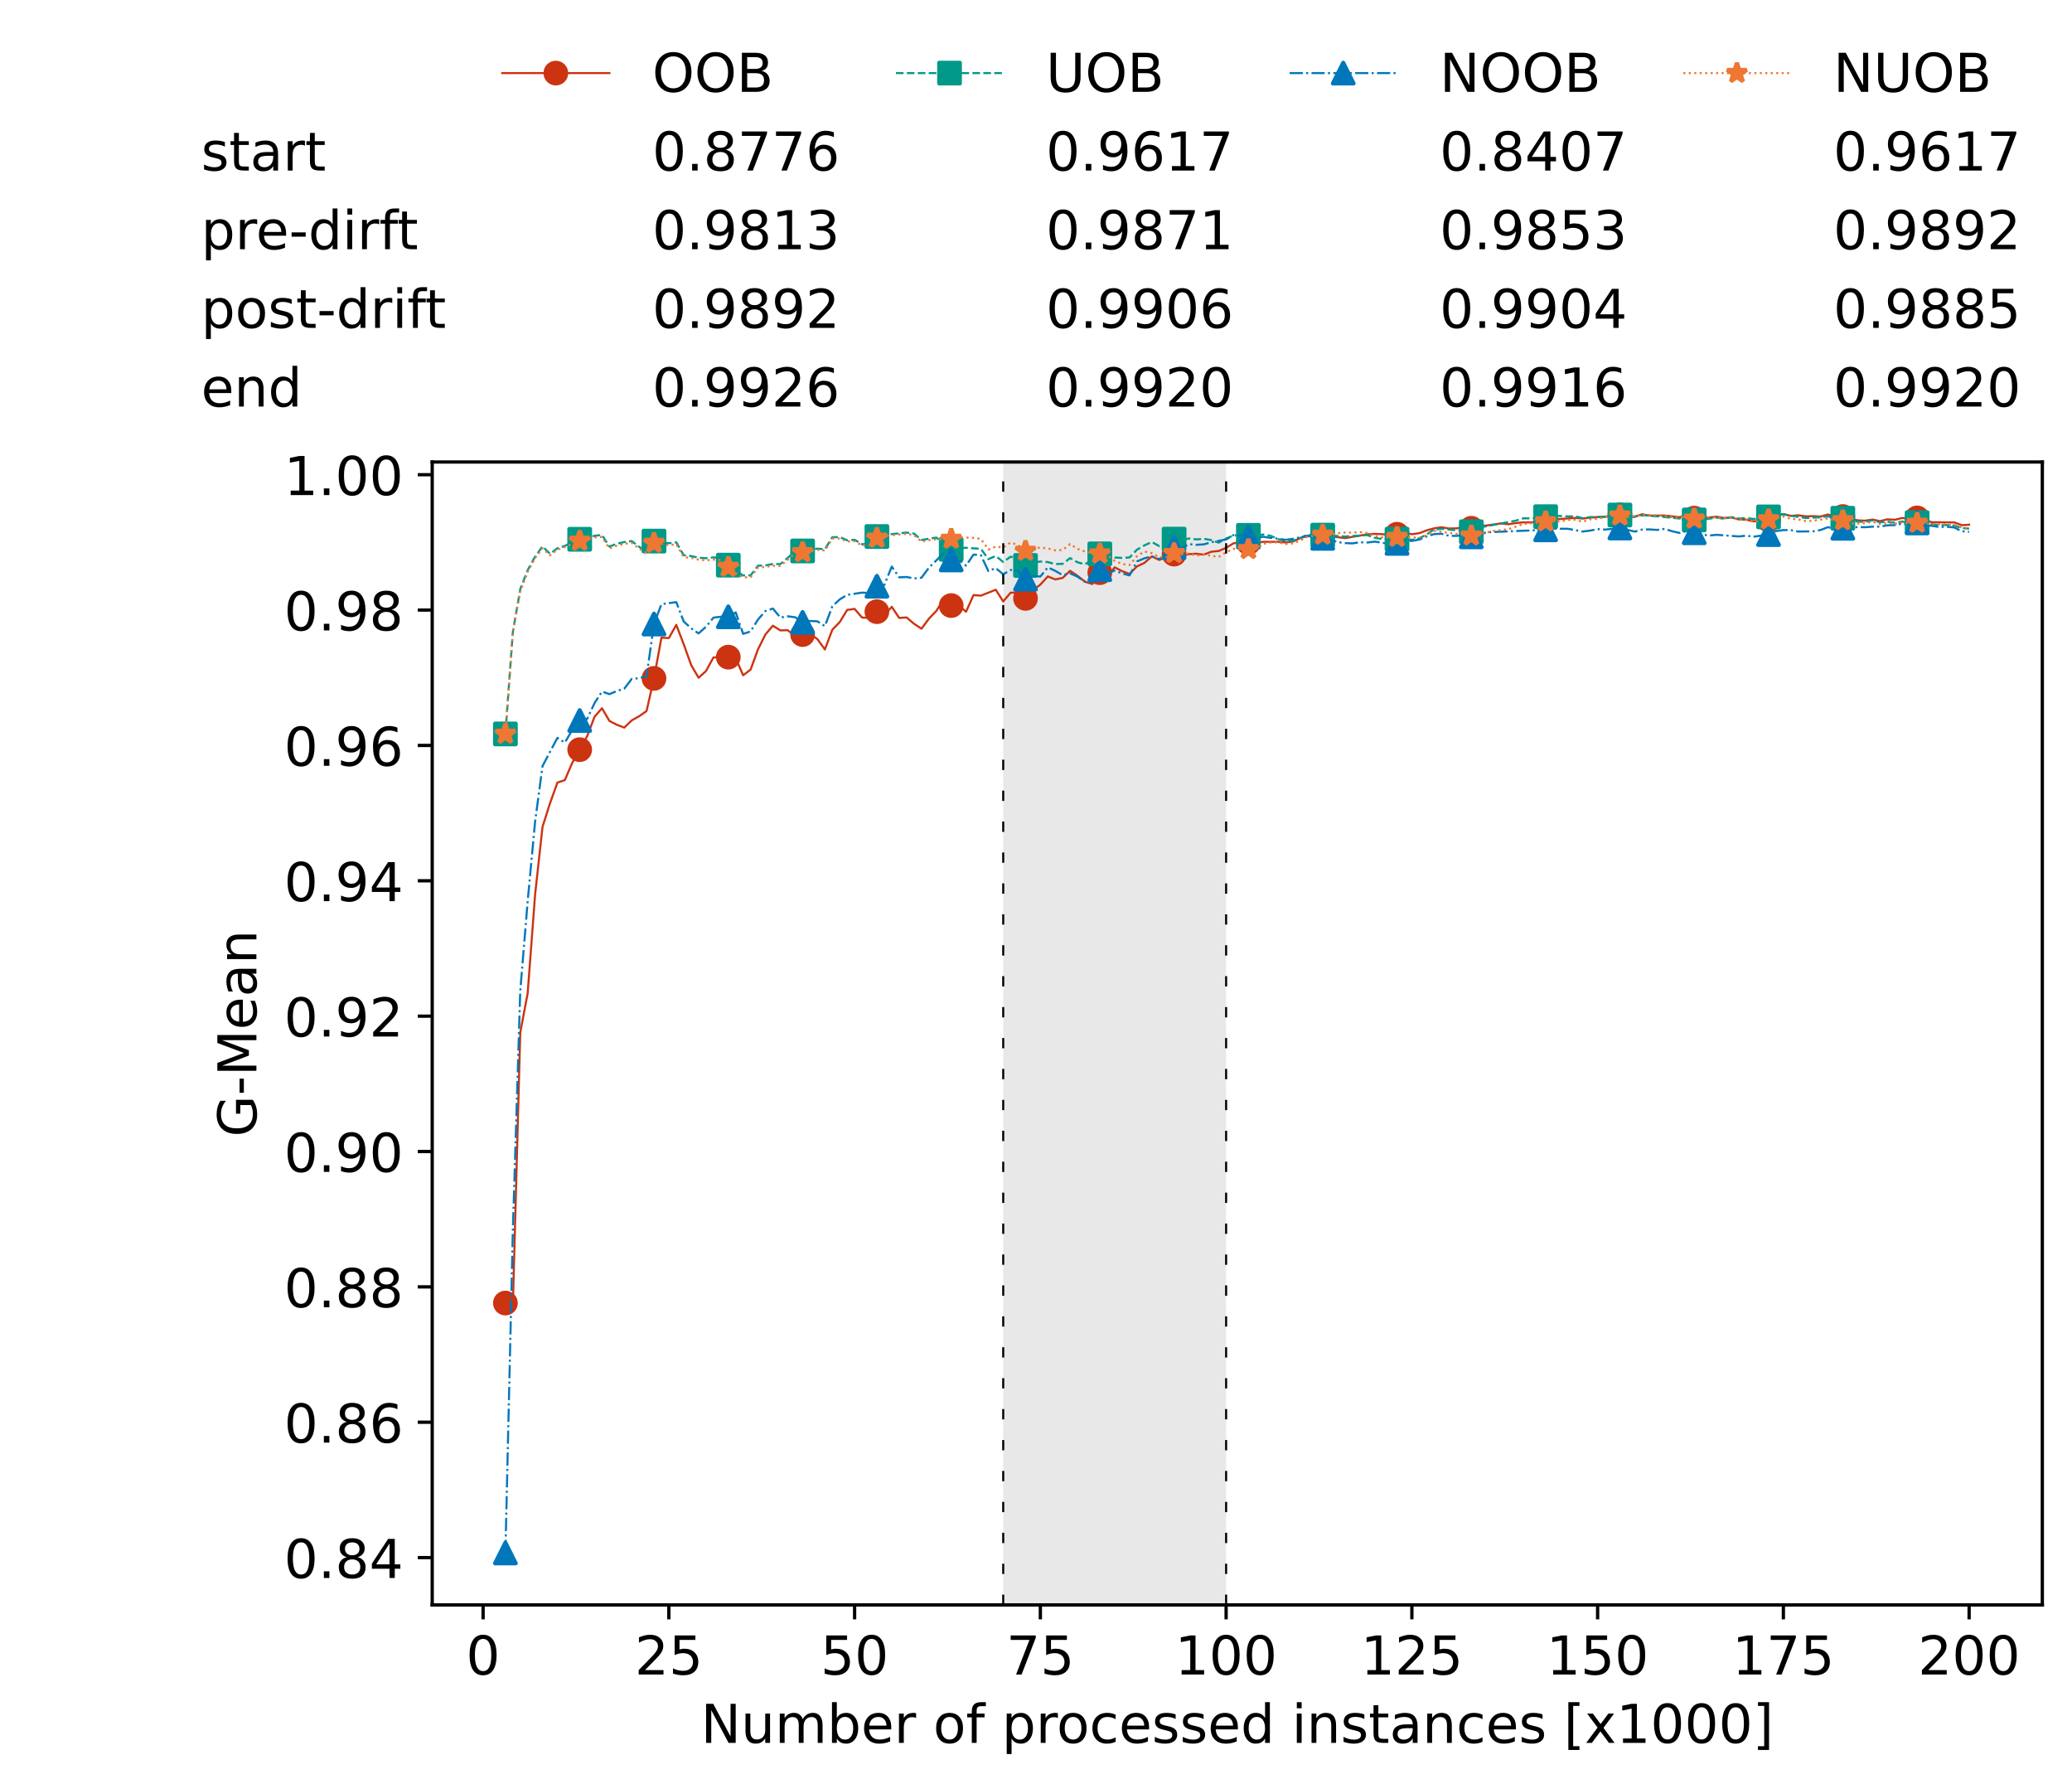 <?xml version="1.0" encoding="utf-8" standalone="no"?>
<!DOCTYPE svg PUBLIC "-//W3C//DTD SVG 1.1//EN"
  "http://www.w3.org/Graphics/SVG/1.1/DTD/svg11.dtd">
<!-- Created with matplotlib (https://matplotlib.org/) -->
<svg height="432.615pt" version="1.1" viewBox="0 0 502.65 432.615" width="502.65pt" xmlns="http://www.w3.org/2000/svg" xmlns:xlink="http://www.w3.org/1999/xlink">
 <defs>
  <style type="text/css">*{stroke-linecap:butt;stroke-linejoin:round;}</style>
 </defs>
 <g id="figure_1">
  <g id="patch_1">
   <path d="M 0 432.615 
L 502.65 432.615 
L 502.65 0 
L 0 0 
z
" style="fill:#ffffff;"/>
  </g>
  <g id="axes_1">
   <g id="patch_2">
    <path d="M 104.85 389.252 
L 495.45 389.252 
L 495.45 112.052 
L 104.85 112.052 
z
" style="fill:#ffffff;"/>
   </g>
   <g id="patch_3">
    <path clip-path="url(#p425f585efa)" d="M 297.446 389.252 
L 297.446 112.052 
L 243.372 112.052 
L 243.372 389.252 
z
" style="fill:#d3d3d3;opacity:0.5;"/>
   </g>
   <g id="matplotlib.axis_1">
    <g id="xtick_1">
     <g id="line2d_1">
      <defs>
       <path d="M 0 0 
L 0 3.5 
" id="mb14b9ded07" style="stroke:#000000;stroke-width:0.8;"/>
      </defs>
      <g>
       <use style="stroke:#000000;stroke-width:0.8;" x="117.197" xlink:href="#mb14b9ded07" y="389.252"/>
      </g>
     </g>
     <g id="text_1">
      <!-- 0 -->
      <g transform="translate(113.061 406.13)scale(0.13 -0.13)">
       <defs>
        <path d="M 31.781 66.406 
Q 24.172 66.406 20.328 58.906 
Q 16.5 51.422 16.5 36.375 
Q 16.5 21.391 20.328 13.891 
Q 24.172 6.391 31.781 6.391 
Q 39.453 6.391 43.281 13.891 
Q 47.125 21.391 47.125 36.375 
Q 47.125 51.422 43.281 58.906 
Q 39.453 66.406 31.781 66.406 
z
M 31.781 74.219 
Q 44.047 74.219 50.516 64.516 
Q 56.984 54.828 56.984 36.375 
Q 56.984 17.969 50.516 8.266 
Q 44.047 -1.422 31.781 -1.422 
Q 19.531 -1.422 13.062 8.266 
Q 6.594 17.969 6.594 36.375 
Q 6.594 54.828 13.062 64.516 
Q 19.531 74.219 31.781 74.219 
z
" id="DejaVuSans-48"/>
       </defs>
       <use xlink:href="#DejaVuSans-48"/>
      </g>
     </g>
    </g>
    <g id="xtick_2">
     <g id="line2d_2">
      <g>
       <use style="stroke:#000000;stroke-width:0.8;" x="162.259" xlink:href="#mb14b9ded07" y="389.252"/>
      </g>
     </g>
     <g id="text_2">
      <!-- 25 -->
      <g transform="translate(153.988 406.13)scale(0.13 -0.13)">
       <defs>
        <path d="M 19.188 8.297 
L 53.609 8.297 
L 53.609 0 
L 7.328 0 
L 7.328 8.297 
Q 12.938 14.109 22.625 23.891 
Q 32.328 33.688 34.812 36.531 
Q 39.547 41.844 41.422 45.531 
Q 43.312 49.219 43.312 52.781 
Q 43.312 58.594 39.234 62.25 
Q 35.156 65.922 28.609 65.922 
Q 23.969 65.922 18.812 64.312 
Q 13.672 62.703 7.812 59.422 
L 7.812 69.391 
Q 13.766 71.781 18.938 73 
Q 24.125 74.219 28.422 74.219 
Q 39.75 74.219 46.484 68.547 
Q 53.219 62.891 53.219 53.422 
Q 53.219 48.922 51.531 44.891 
Q 49.859 40.875 45.406 35.406 
Q 44.188 33.984 37.641 27.219 
Q 31.109 20.453 19.188 8.297 
z
" id="DejaVuSans-50"/>
        <path d="M 10.797 72.906 
L 49.516 72.906 
L 49.516 64.594 
L 19.828 64.594 
L 19.828 46.734 
Q 21.969 47.469 24.109 47.828 
Q 26.266 48.188 28.422 48.188 
Q 40.625 48.188 47.75 41.5 
Q 54.891 34.812 54.891 23.391 
Q 54.891 11.625 47.562 5.094 
Q 40.234 -1.422 26.906 -1.422 
Q 22.312 -1.422 17.547 -0.641 
Q 12.797 0.141 7.719 1.703 
L 7.719 11.625 
Q 12.109 9.234 16.797 8.062 
Q 21.484 6.891 26.703 6.891 
Q 35.156 6.891 40.078 11.328 
Q 45.016 15.766 45.016 23.391 
Q 45.016 31 40.078 35.438 
Q 35.156 39.891 26.703 39.891 
Q 22.75 39.891 18.812 39.016 
Q 14.891 38.141 10.797 36.281 
z
" id="DejaVuSans-53"/>
       </defs>
       <use xlink:href="#DejaVuSans-50"/>
       <use x="63.623" xlink:href="#DejaVuSans-53"/>
      </g>
     </g>
    </g>
    <g id="xtick_3">
     <g id="line2d_3">
      <g>
       <use style="stroke:#000000;stroke-width:0.8;" x="207.322" xlink:href="#mb14b9ded07" y="389.252"/>
      </g>
     </g>
     <g id="text_3">
      <!-- 50 -->
      <g transform="translate(199.05 406.13)scale(0.13 -0.13)">
       <use xlink:href="#DejaVuSans-53"/>
       <use x="63.623" xlink:href="#DejaVuSans-48"/>
      </g>
     </g>
    </g>
    <g id="xtick_4">
     <g id="line2d_4">
      <g>
       <use style="stroke:#000000;stroke-width:0.8;" x="252.384" xlink:href="#mb14b9ded07" y="389.252"/>
      </g>
     </g>
     <g id="text_4">
      <!-- 75 -->
      <g transform="translate(244.113 406.13)scale(0.13 -0.13)">
       <defs>
        <path d="M 8.203 72.906 
L 55.078 72.906 
L 55.078 68.703 
L 28.609 0 
L 18.312 0 
L 43.219 64.594 
L 8.203 64.594 
z
" id="DejaVuSans-55"/>
       </defs>
       <use xlink:href="#DejaVuSans-55"/>
       <use x="63.623" xlink:href="#DejaVuSans-53"/>
      </g>
     </g>
    </g>
    <g id="xtick_5">
     <g id="line2d_5">
      <g>
       <use style="stroke:#000000;stroke-width:0.8;" x="297.446" xlink:href="#mb14b9ded07" y="389.252"/>
      </g>
     </g>
     <g id="text_5">
      <!-- 100 -->
      <g transform="translate(285.039 406.13)scale(0.13 -0.13)">
       <defs>
        <path d="M 12.406 8.297 
L 28.516 8.297 
L 28.516 63.922 
L 10.984 60.406 
L 10.984 69.391 
L 28.422 72.906 
L 38.281 72.906 
L 38.281 8.297 
L 54.391 8.297 
L 54.391 0 
L 12.406 0 
z
" id="DejaVuSans-49"/>
       </defs>
       <use xlink:href="#DejaVuSans-49"/>
       <use x="63.623" xlink:href="#DejaVuSans-48"/>
       <use x="127.246" xlink:href="#DejaVuSans-48"/>
      </g>
     </g>
    </g>
    <g id="xtick_6">
     <g id="line2d_6">
      <g>
       <use style="stroke:#000000;stroke-width:0.8;" x="342.509" xlink:href="#mb14b9ded07" y="389.252"/>
      </g>
     </g>
     <g id="text_6">
      <!-- 125 -->
      <g transform="translate(330.102 406.13)scale(0.13 -0.13)">
       <use xlink:href="#DejaVuSans-49"/>
       <use x="63.623" xlink:href="#DejaVuSans-50"/>
       <use x="127.246" xlink:href="#DejaVuSans-53"/>
      </g>
     </g>
    </g>
    <g id="xtick_7">
     <g id="line2d_7">
      <g>
       <use style="stroke:#000000;stroke-width:0.8;" x="387.571" xlink:href="#mb14b9ded07" y="389.252"/>
      </g>
     </g>
     <g id="text_7">
      <!-- 150 -->
      <g transform="translate(375.164 406.13)scale(0.13 -0.13)">
       <use xlink:href="#DejaVuSans-49"/>
       <use x="63.623" xlink:href="#DejaVuSans-53"/>
       <use x="127.246" xlink:href="#DejaVuSans-48"/>
      </g>
     </g>
    </g>
    <g id="xtick_8">
     <g id="line2d_8">
      <g>
       <use style="stroke:#000000;stroke-width:0.8;" x="432.633" xlink:href="#mb14b9ded07" y="389.252"/>
      </g>
     </g>
     <g id="text_8">
      <!-- 175 -->
      <g transform="translate(420.226 406.13)scale(0.13 -0.13)">
       <use xlink:href="#DejaVuSans-49"/>
       <use x="63.623" xlink:href="#DejaVuSans-55"/>
       <use x="127.246" xlink:href="#DejaVuSans-53"/>
      </g>
     </g>
    </g>
    <g id="xtick_9">
     <g id="line2d_9">
      <g>
       <use style="stroke:#000000;stroke-width:0.8;" x="477.695" xlink:href="#mb14b9ded07" y="389.252"/>
      </g>
     </g>
     <g id="text_9">
      <!-- 200 -->
      <g transform="translate(465.289 406.13)scale(0.13 -0.13)">
       <use xlink:href="#DejaVuSans-50"/>
       <use x="63.623" xlink:href="#DejaVuSans-48"/>
       <use x="127.246" xlink:href="#DejaVuSans-48"/>
      </g>
     </g>
    </g>
    <g id="text_10">
     <!-- Number of processed instances [x1000] -->
     <g transform="translate(170.025 422.711)scale(0.13 -0.13)">
      <defs>
       <path d="M 9.812 72.906 
L 23.094 72.906 
L 55.422 11.922 
L 55.422 72.906 
L 64.984 72.906 
L 64.984 0 
L 51.703 0 
L 19.391 60.984 
L 19.391 0 
L 9.812 0 
z
" id="DejaVuSans-78"/>
       <path d="M 8.5 21.578 
L 8.5 54.688 
L 17.484 54.688 
L 17.484 21.922 
Q 17.484 14.156 20.5 10.266 
Q 23.531 6.391 29.594 6.391 
Q 36.859 6.391 41.078 11.031 
Q 45.312 15.672 45.312 23.688 
L 45.312 54.688 
L 54.297 54.688 
L 54.297 0 
L 45.312 0 
L 45.312 8.406 
Q 42.047 3.422 37.719 1 
Q 33.406 -1.422 27.688 -1.422 
Q 18.266 -1.422 13.375 4.438 
Q 8.5 10.297 8.5 21.578 
z
M 31.109 56 
z
" id="DejaVuSans-117"/>
       <path d="M 52 44.188 
Q 55.375 50.25 60.062 53.125 
Q 64.75 56 71.094 56 
Q 79.641 56 84.281 50.016 
Q 88.922 44.047 88.922 33.016 
L 88.922 0 
L 79.891 0 
L 79.891 32.719 
Q 79.891 40.578 77.094 44.375 
Q 74.312 48.188 68.609 48.188 
Q 61.625 48.188 57.562 43.547 
Q 53.516 38.922 53.516 30.906 
L 53.516 0 
L 44.484 0 
L 44.484 32.719 
Q 44.484 40.625 41.703 44.406 
Q 38.922 48.188 33.109 48.188 
Q 26.219 48.188 22.156 43.531 
Q 18.109 38.875 18.109 30.906 
L 18.109 0 
L 9.078 0 
L 9.078 54.688 
L 18.109 54.688 
L 18.109 46.188 
Q 21.188 51.219 25.484 53.609 
Q 29.781 56 35.688 56 
Q 41.656 56 45.828 52.969 
Q 50 49.953 52 44.188 
z
" id="DejaVuSans-109"/>
       <path d="M 48.688 27.297 
Q 48.688 37.203 44.609 42.844 
Q 40.531 48.484 33.406 48.484 
Q 26.266 48.484 22.188 42.844 
Q 18.109 37.203 18.109 27.297 
Q 18.109 17.391 22.188 11.75 
Q 26.266 6.109 33.406 6.109 
Q 40.531 6.109 44.609 11.75 
Q 48.688 17.391 48.688 27.297 
z
M 18.109 46.391 
Q 20.953 51.266 25.266 53.625 
Q 29.594 56 35.594 56 
Q 45.562 56 51.781 48.094 
Q 58.016 40.188 58.016 27.297 
Q 58.016 14.406 51.781 6.484 
Q 45.562 -1.422 35.594 -1.422 
Q 29.594 -1.422 25.266 0.953 
Q 20.953 3.328 18.109 8.203 
L 18.109 0 
L 9.078 0 
L 9.078 75.984 
L 18.109 75.984 
z
" id="DejaVuSans-98"/>
       <path d="M 56.203 29.594 
L 56.203 25.203 
L 14.891 25.203 
Q 15.484 15.922 20.484 11.062 
Q 25.484 6.203 34.422 6.203 
Q 39.594 6.203 44.453 7.469 
Q 49.312 8.734 54.109 11.281 
L 54.109 2.781 
Q 49.266 0.734 44.188 -0.344 
Q 39.109 -1.422 33.891 -1.422 
Q 20.797 -1.422 13.156 6.188 
Q 5.516 13.812 5.516 26.812 
Q 5.516 40.234 12.766 48.109 
Q 20.016 56 32.328 56 
Q 43.359 56 49.781 48.891 
Q 56.203 41.797 56.203 29.594 
z
M 47.219 32.234 
Q 47.125 39.594 43.094 43.984 
Q 39.062 48.391 32.422 48.391 
Q 24.906 48.391 20.391 44.141 
Q 15.875 39.891 15.188 32.172 
z
" id="DejaVuSans-101"/>
       <path d="M 41.109 46.297 
Q 39.594 47.172 37.812 47.578 
Q 36.031 48 33.891 48 
Q 26.266 48 22.188 43.047 
Q 18.109 38.094 18.109 28.812 
L 18.109 0 
L 9.078 0 
L 9.078 54.688 
L 18.109 54.688 
L 18.109 46.188 
Q 20.953 51.172 25.484 53.578 
Q 30.031 56 36.531 56 
Q 37.453 56 38.578 55.875 
Q 39.703 55.766 41.062 55.516 
z
" id="DejaVuSans-114"/>
       <path id="DejaVuSans-32"/>
       <path d="M 30.609 48.391 
Q 23.391 48.391 19.188 42.75 
Q 14.984 37.109 14.984 27.297 
Q 14.984 17.484 19.156 11.844 
Q 23.344 6.203 30.609 6.203 
Q 37.797 6.203 41.984 11.859 
Q 46.188 17.531 46.188 27.297 
Q 46.188 37.016 41.984 42.703 
Q 37.797 48.391 30.609 48.391 
z
M 30.609 56 
Q 42.328 56 49.016 48.375 
Q 55.719 40.766 55.719 27.297 
Q 55.719 13.875 49.016 6.219 
Q 42.328 -1.422 30.609 -1.422 
Q 18.844 -1.422 12.172 6.219 
Q 5.516 13.875 5.516 27.297 
Q 5.516 40.766 12.172 48.375 
Q 18.844 56 30.609 56 
z
" id="DejaVuSans-111"/>
       <path d="M 37.109 75.984 
L 37.109 68.5 
L 28.516 68.5 
Q 23.688 68.5 21.797 66.547 
Q 19.922 64.594 19.922 59.516 
L 19.922 54.688 
L 34.719 54.688 
L 34.719 47.703 
L 19.922 47.703 
L 19.922 0 
L 10.891 0 
L 10.891 47.703 
L 2.297 47.703 
L 2.297 54.688 
L 10.891 54.688 
L 10.891 58.5 
Q 10.891 67.625 15.141 71.797 
Q 19.391 75.984 28.609 75.984 
z
" id="DejaVuSans-102"/>
       <path d="M 18.109 8.203 
L 18.109 -20.797 
L 9.078 -20.797 
L 9.078 54.688 
L 18.109 54.688 
L 18.109 46.391 
Q 20.953 51.266 25.266 53.625 
Q 29.594 56 35.594 56 
Q 45.562 56 51.781 48.094 
Q 58.016 40.188 58.016 27.297 
Q 58.016 14.406 51.781 6.484 
Q 45.562 -1.422 35.594 -1.422 
Q 29.594 -1.422 25.266 0.953 
Q 20.953 3.328 18.109 8.203 
z
M 48.688 27.297 
Q 48.688 37.203 44.609 42.844 
Q 40.531 48.484 33.406 48.484 
Q 26.266 48.484 22.188 42.844 
Q 18.109 37.203 18.109 27.297 
Q 18.109 17.391 22.188 11.75 
Q 26.266 6.109 33.406 6.109 
Q 40.531 6.109 44.609 11.75 
Q 48.688 17.391 48.688 27.297 
z
" id="DejaVuSans-112"/>
       <path d="M 48.781 52.594 
L 48.781 44.188 
Q 44.969 46.297 41.141 47.344 
Q 37.312 48.391 33.406 48.391 
Q 24.656 48.391 19.812 42.844 
Q 14.984 37.312 14.984 27.297 
Q 14.984 17.281 19.812 11.734 
Q 24.656 6.203 33.406 6.203 
Q 37.312 6.203 41.141 7.25 
Q 44.969 8.297 48.781 10.406 
L 48.781 2.094 
Q 45.016 0.344 40.984 -0.531 
Q 36.969 -1.422 32.422 -1.422 
Q 20.062 -1.422 12.781 6.344 
Q 5.516 14.109 5.516 27.297 
Q 5.516 40.672 12.859 48.328 
Q 20.219 56 33.016 56 
Q 37.156 56 41.109 55.141 
Q 45.062 54.297 48.781 52.594 
z
" id="DejaVuSans-99"/>
       <path d="M 44.281 53.078 
L 44.281 44.578 
Q 40.484 46.531 36.375 47.5 
Q 32.281 48.484 27.875 48.484 
Q 21.188 48.484 17.844 46.438 
Q 14.5 44.391 14.5 40.281 
Q 14.5 37.156 16.891 35.375 
Q 19.281 33.594 26.516 31.984 
L 29.594 31.297 
Q 39.156 29.25 43.188 25.516 
Q 47.219 21.781 47.219 15.094 
Q 47.219 7.469 41.188 3.016 
Q 35.156 -1.422 24.609 -1.422 
Q 20.219 -1.422 15.453 -0.562 
Q 10.688 0.297 5.422 2 
L 5.422 11.281 
Q 10.406 8.688 15.234 7.391 
Q 20.062 6.109 24.812 6.109 
Q 31.156 6.109 34.562 8.281 
Q 37.984 10.453 37.984 14.406 
Q 37.984 18.062 35.516 20.016 
Q 33.062 21.969 24.703 23.781 
L 21.578 24.516 
Q 13.234 26.266 9.516 29.906 
Q 5.812 33.547 5.812 39.891 
Q 5.812 47.609 11.281 51.797 
Q 16.75 56 26.812 56 
Q 31.781 56 36.172 55.266 
Q 40.578 54.547 44.281 53.078 
z
" id="DejaVuSans-115"/>
       <path d="M 45.406 46.391 
L 45.406 75.984 
L 54.391 75.984 
L 54.391 0 
L 45.406 0 
L 45.406 8.203 
Q 42.578 3.328 38.25 0.953 
Q 33.938 -1.422 27.875 -1.422 
Q 17.969 -1.422 11.734 6.484 
Q 5.516 14.406 5.516 27.297 
Q 5.516 40.188 11.734 48.094 
Q 17.969 56 27.875 56 
Q 33.938 56 38.25 53.625 
Q 42.578 51.266 45.406 46.391 
z
M 14.797 27.297 
Q 14.797 17.391 18.875 11.75 
Q 22.953 6.109 30.078 6.109 
Q 37.203 6.109 41.297 11.75 
Q 45.406 17.391 45.406 27.297 
Q 45.406 37.203 41.297 42.844 
Q 37.203 48.484 30.078 48.484 
Q 22.953 48.484 18.875 42.844 
Q 14.797 37.203 14.797 27.297 
z
" id="DejaVuSans-100"/>
       <path d="M 9.422 54.688 
L 18.406 54.688 
L 18.406 0 
L 9.422 0 
z
M 9.422 75.984 
L 18.406 75.984 
L 18.406 64.594 
L 9.422 64.594 
z
" id="DejaVuSans-105"/>
       <path d="M 54.891 33.016 
L 54.891 0 
L 45.906 0 
L 45.906 32.719 
Q 45.906 40.484 42.875 44.328 
Q 39.844 48.188 33.797 48.188 
Q 26.516 48.188 22.312 43.547 
Q 18.109 38.922 18.109 30.906 
L 18.109 0 
L 9.078 0 
L 9.078 54.688 
L 18.109 54.688 
L 18.109 46.188 
Q 21.344 51.125 25.703 53.562 
Q 30.078 56 35.797 56 
Q 45.219 56 50.047 50.172 
Q 54.891 44.344 54.891 33.016 
z
" id="DejaVuSans-110"/>
       <path d="M 18.312 70.219 
L 18.312 54.688 
L 36.812 54.688 
L 36.812 47.703 
L 18.312 47.703 
L 18.312 18.016 
Q 18.312 11.328 20.141 9.422 
Q 21.969 7.516 27.594 7.516 
L 36.812 7.516 
L 36.812 0 
L 27.594 0 
Q 17.188 0 13.234 3.875 
Q 9.281 7.766 9.281 18.016 
L 9.281 47.703 
L 2.688 47.703 
L 2.688 54.688 
L 9.281 54.688 
L 9.281 70.219 
z
" id="DejaVuSans-116"/>
       <path d="M 34.281 27.484 
Q 23.391 27.484 19.188 25 
Q 14.984 22.516 14.984 16.5 
Q 14.984 11.719 18.141 8.906 
Q 21.297 6.109 26.703 6.109 
Q 34.188 6.109 38.703 11.406 
Q 43.219 16.703 43.219 25.484 
L 43.219 27.484 
z
M 52.203 31.203 
L 52.203 0 
L 43.219 0 
L 43.219 8.297 
Q 40.141 3.328 35.547 0.953 
Q 30.953 -1.422 24.312 -1.422 
Q 15.922 -1.422 10.953 3.297 
Q 6 8.016 6 15.922 
Q 6 25.141 12.172 29.828 
Q 18.359 34.516 30.609 34.516 
L 43.219 34.516 
L 43.219 35.406 
Q 43.219 41.609 39.141 45 
Q 35.062 48.391 27.688 48.391 
Q 23 48.391 18.547 47.266 
Q 14.109 46.141 10.016 43.891 
L 10.016 52.203 
Q 14.938 54.109 19.578 55.047 
Q 24.219 56 28.609 56 
Q 40.484 56 46.344 49.844 
Q 52.203 43.703 52.203 31.203 
z
" id="DejaVuSans-97"/>
       <path d="M 8.594 75.984 
L 29.297 75.984 
L 29.297 69 
L 17.578 69 
L 17.578 -6.203 
L 29.297 -6.203 
L 29.297 -13.188 
L 8.594 -13.188 
z
" id="DejaVuSans-91"/>
       <path d="M 54.891 54.688 
L 35.109 28.078 
L 55.906 0 
L 45.312 0 
L 29.391 21.484 
L 13.484 0 
L 2.875 0 
L 24.125 28.609 
L 4.688 54.688 
L 15.281 54.688 
L 29.781 35.203 
L 44.281 54.688 
z
" id="DejaVuSans-120"/>
       <path d="M 30.422 75.984 
L 30.422 -13.188 
L 9.719 -13.188 
L 9.719 -6.203 
L 21.391 -6.203 
L 21.391 69 
L 9.719 69 
L 9.719 75.984 
z
" id="DejaVuSans-93"/>
      </defs>
      <use xlink:href="#DejaVuSans-78"/>
      <use x="74.805" xlink:href="#DejaVuSans-117"/>
      <use x="138.184" xlink:href="#DejaVuSans-109"/>
      <use x="235.596" xlink:href="#DejaVuSans-98"/>
      <use x="299.072" xlink:href="#DejaVuSans-101"/>
      <use x="360.596" xlink:href="#DejaVuSans-114"/>
      <use x="401.709" xlink:href="#DejaVuSans-32"/>
      <use x="433.496" xlink:href="#DejaVuSans-111"/>
      <use x="494.678" xlink:href="#DejaVuSans-102"/>
      <use x="529.883" xlink:href="#DejaVuSans-32"/>
      <use x="561.67" xlink:href="#DejaVuSans-112"/>
      <use x="625.146" xlink:href="#DejaVuSans-114"/>
      <use x="664.01" xlink:href="#DejaVuSans-111"/>
      <use x="725.191" xlink:href="#DejaVuSans-99"/>
      <use x="780.172" xlink:href="#DejaVuSans-101"/>
      <use x="841.695" xlink:href="#DejaVuSans-115"/>
      <use x="893.795" xlink:href="#DejaVuSans-115"/>
      <use x="945.895" xlink:href="#DejaVuSans-101"/>
      <use x="1007.418" xlink:href="#DejaVuSans-100"/>
      <use x="1070.895" xlink:href="#DejaVuSans-32"/>
      <use x="1102.682" xlink:href="#DejaVuSans-105"/>
      <use x="1130.465" xlink:href="#DejaVuSans-110"/>
      <use x="1193.844" xlink:href="#DejaVuSans-115"/>
      <use x="1245.943" xlink:href="#DejaVuSans-116"/>
      <use x="1285.152" xlink:href="#DejaVuSans-97"/>
      <use x="1346.432" xlink:href="#DejaVuSans-110"/>
      <use x="1409.811" xlink:href="#DejaVuSans-99"/>
      <use x="1464.791" xlink:href="#DejaVuSans-101"/>
      <use x="1526.314" xlink:href="#DejaVuSans-115"/>
      <use x="1578.414" xlink:href="#DejaVuSans-32"/>
      <use x="1610.201" xlink:href="#DejaVuSans-91"/>
      <use x="1649.215" xlink:href="#DejaVuSans-120"/>
      <use x="1708.395" xlink:href="#DejaVuSans-49"/>
      <use x="1772.018" xlink:href="#DejaVuSans-48"/>
      <use x="1835.641" xlink:href="#DejaVuSans-48"/>
      <use x="1899.264" xlink:href="#DejaVuSans-48"/>
      <use x="1962.887" xlink:href="#DejaVuSans-93"/>
     </g>
    </g>
   </g>
   <g id="matplotlib.axis_2">
    <g id="ytick_1">
     <g id="line2d_10">
      <defs>
       <path d="M 0 0 
L -3.5 0 
" id="m323dc6385b" style="stroke:#000000;stroke-width:0.8;"/>
      </defs>
      <g>
       <use style="stroke:#000000;stroke-width:0.8;" x="104.85" xlink:href="#m323dc6385b" y="377.773"/>
      </g>
     </g>
     <g id="text_11">
      <!-- 0.84 -->
      <g transform="translate(68.905 382.712)scale(0.13 -0.13)">
       <defs>
        <path d="M 10.688 12.406 
L 21 12.406 
L 21 0 
L 10.688 0 
z
" id="DejaVuSans-46"/>
        <path d="M 31.781 34.625 
Q 24.75 34.625 20.719 30.859 
Q 16.703 27.094 16.703 20.516 
Q 16.703 13.922 20.719 10.156 
Q 24.75 6.391 31.781 6.391 
Q 38.812 6.391 42.859 10.172 
Q 46.922 13.969 46.922 20.516 
Q 46.922 27.094 42.891 30.859 
Q 38.875 34.625 31.781 34.625 
z
M 21.922 38.812 
Q 15.578 40.375 12.031 44.719 
Q 8.5 49.078 8.5 55.328 
Q 8.5 64.062 14.719 69.141 
Q 20.953 74.219 31.781 74.219 
Q 42.672 74.219 48.875 69.141 
Q 55.078 64.062 55.078 55.328 
Q 55.078 49.078 51.531 44.719 
Q 48 40.375 41.703 38.812 
Q 48.828 37.156 52.797 32.312 
Q 56.781 27.484 56.781 20.516 
Q 56.781 9.906 50.312 4.234 
Q 43.844 -1.422 31.781 -1.422 
Q 19.734 -1.422 13.25 4.234 
Q 6.781 9.906 6.781 20.516 
Q 6.781 27.484 10.781 32.312 
Q 14.797 37.156 21.922 38.812 
z
M 18.312 54.391 
Q 18.312 48.734 21.844 45.562 
Q 25.391 42.391 31.781 42.391 
Q 38.141 42.391 41.719 45.562 
Q 45.312 48.734 45.312 54.391 
Q 45.312 60.062 41.719 63.234 
Q 38.141 66.406 31.781 66.406 
Q 25.391 66.406 21.844 63.234 
Q 18.312 60.062 18.312 54.391 
z
" id="DejaVuSans-56"/>
        <path d="M 37.797 64.312 
L 12.891 25.391 
L 37.797 25.391 
z
M 35.203 72.906 
L 47.609 72.906 
L 47.609 25.391 
L 58.016 25.391 
L 58.016 17.188 
L 47.609 17.188 
L 47.609 0 
L 37.797 0 
L 37.797 17.188 
L 4.891 17.188 
L 4.891 26.703 
z
" id="DejaVuSans-52"/>
       </defs>
       <use xlink:href="#DejaVuSans-48"/>
       <use x="63.623" xlink:href="#DejaVuSans-46"/>
       <use x="95.41" xlink:href="#DejaVuSans-56"/>
       <use x="159.033" xlink:href="#DejaVuSans-52"/>
      </g>
     </g>
    </g>
    <g id="ytick_2">
     <g id="line2d_11">
      <g>
       <use style="stroke:#000000;stroke-width:0.8;" x="104.85" xlink:href="#m323dc6385b" y="344.943"/>
      </g>
     </g>
     <g id="text_12">
      <!-- 0.86 -->
      <g transform="translate(68.905 349.882)scale(0.13 -0.13)">
       <defs>
        <path d="M 33.016 40.375 
Q 26.375 40.375 22.484 35.828 
Q 18.609 31.297 18.609 23.391 
Q 18.609 15.531 22.484 10.953 
Q 26.375 6.391 33.016 6.391 
Q 39.656 6.391 43.531 10.953 
Q 47.406 15.531 47.406 23.391 
Q 47.406 31.297 43.531 35.828 
Q 39.656 40.375 33.016 40.375 
z
M 52.594 71.297 
L 52.594 62.312 
Q 48.875 64.062 45.094 64.984 
Q 41.312 65.922 37.594 65.922 
Q 27.828 65.922 22.672 59.328 
Q 17.531 52.734 16.797 39.406 
Q 19.672 43.656 24.016 45.922 
Q 28.375 48.188 33.594 48.188 
Q 44.578 48.188 50.953 41.516 
Q 57.328 34.859 57.328 23.391 
Q 57.328 12.156 50.688 5.359 
Q 44.047 -1.422 33.016 -1.422 
Q 20.359 -1.422 13.672 8.266 
Q 6.984 17.969 6.984 36.375 
Q 6.984 53.656 15.188 63.938 
Q 23.391 74.219 37.203 74.219 
Q 40.922 74.219 44.703 73.484 
Q 48.484 72.75 52.594 71.297 
z
" id="DejaVuSans-54"/>
       </defs>
       <use xlink:href="#DejaVuSans-48"/>
       <use x="63.623" xlink:href="#DejaVuSans-46"/>
       <use x="95.41" xlink:href="#DejaVuSans-56"/>
       <use x="159.033" xlink:href="#DejaVuSans-54"/>
      </g>
     </g>
    </g>
    <g id="ytick_3">
     <g id="line2d_12">
      <g>
       <use style="stroke:#000000;stroke-width:0.8;" x="104.85" xlink:href="#m323dc6385b" y="312.113"/>
      </g>
     </g>
     <g id="text_13">
      <!-- 0.88 -->
      <g transform="translate(68.905 317.052)scale(0.13 -0.13)">
       <use xlink:href="#DejaVuSans-48"/>
       <use x="63.623" xlink:href="#DejaVuSans-46"/>
       <use x="95.41" xlink:href="#DejaVuSans-56"/>
       <use x="159.033" xlink:href="#DejaVuSans-56"/>
      </g>
     </g>
    </g>
    <g id="ytick_4">
     <g id="line2d_13">
      <g>
       <use style="stroke:#000000;stroke-width:0.8;" x="104.85" xlink:href="#m323dc6385b" y="279.283"/>
      </g>
     </g>
     <g id="text_14">
      <!-- 0.90 -->
      <g transform="translate(68.905 284.222)scale(0.13 -0.13)">
       <defs>
        <path d="M 10.984 1.516 
L 10.984 10.5 
Q 14.703 8.734 18.5 7.812 
Q 22.312 6.891 25.984 6.891 
Q 35.75 6.891 40.891 13.453 
Q 46.047 20.016 46.781 33.406 
Q 43.953 29.203 39.594 26.953 
Q 35.25 24.703 29.984 24.703 
Q 19.047 24.703 12.672 31.312 
Q 6.297 37.938 6.297 49.422 
Q 6.297 60.641 12.938 67.422 
Q 19.578 74.219 30.609 74.219 
Q 43.266 74.219 49.922 64.516 
Q 56.594 54.828 56.594 36.375 
Q 56.594 19.141 48.406 8.859 
Q 40.234 -1.422 26.422 -1.422 
Q 22.703 -1.422 18.891 -0.688 
Q 15.094 0.047 10.984 1.516 
z
M 30.609 32.422 
Q 37.25 32.422 41.125 36.953 
Q 45.016 41.5 45.016 49.422 
Q 45.016 57.281 41.125 61.844 
Q 37.25 66.406 30.609 66.406 
Q 23.969 66.406 20.094 61.844 
Q 16.219 57.281 16.219 49.422 
Q 16.219 41.5 20.094 36.953 
Q 23.969 32.422 30.609 32.422 
z
" id="DejaVuSans-57"/>
       </defs>
       <use xlink:href="#DejaVuSans-48"/>
       <use x="63.623" xlink:href="#DejaVuSans-46"/>
       <use x="95.41" xlink:href="#DejaVuSans-57"/>
       <use x="159.033" xlink:href="#DejaVuSans-48"/>
      </g>
     </g>
    </g>
    <g id="ytick_5">
     <g id="line2d_14">
      <g>
       <use style="stroke:#000000;stroke-width:0.8;" x="104.85" xlink:href="#m323dc6385b" y="246.452"/>
      </g>
     </g>
     <g id="text_15">
      <!-- 0.92 -->
      <g transform="translate(68.905 251.391)scale(0.13 -0.13)">
       <use xlink:href="#DejaVuSans-48"/>
       <use x="63.623" xlink:href="#DejaVuSans-46"/>
       <use x="95.41" xlink:href="#DejaVuSans-57"/>
       <use x="159.033" xlink:href="#DejaVuSans-50"/>
      </g>
     </g>
    </g>
    <g id="ytick_6">
     <g id="line2d_15">
      <g>
       <use style="stroke:#000000;stroke-width:0.8;" x="104.85" xlink:href="#m323dc6385b" y="213.622"/>
      </g>
     </g>
     <g id="text_16">
      <!-- 0.94 -->
      <g transform="translate(68.905 218.561)scale(0.13 -0.13)">
       <use xlink:href="#DejaVuSans-48"/>
       <use x="63.623" xlink:href="#DejaVuSans-46"/>
       <use x="95.41" xlink:href="#DejaVuSans-57"/>
       <use x="159.033" xlink:href="#DejaVuSans-52"/>
      </g>
     </g>
    </g>
    <g id="ytick_7">
     <g id="line2d_16">
      <g>
       <use style="stroke:#000000;stroke-width:0.8;" x="104.85" xlink:href="#m323dc6385b" y="180.792"/>
      </g>
     </g>
     <g id="text_17">
      <!-- 0.96 -->
      <g transform="translate(68.905 185.731)scale(0.13 -0.13)">
       <use xlink:href="#DejaVuSans-48"/>
       <use x="63.623" xlink:href="#DejaVuSans-46"/>
       <use x="95.41" xlink:href="#DejaVuSans-57"/>
       <use x="159.033" xlink:href="#DejaVuSans-54"/>
      </g>
     </g>
    </g>
    <g id="ytick_8">
     <g id="line2d_17">
      <g>
       <use style="stroke:#000000;stroke-width:0.8;" x="104.85" xlink:href="#m323dc6385b" y="147.962"/>
      </g>
     </g>
     <g id="text_18">
      <!-- 0.98 -->
      <g transform="translate(68.905 152.901)scale(0.13 -0.13)">
       <use xlink:href="#DejaVuSans-48"/>
       <use x="63.623" xlink:href="#DejaVuSans-46"/>
       <use x="95.41" xlink:href="#DejaVuSans-57"/>
       <use x="159.033" xlink:href="#DejaVuSans-56"/>
      </g>
     </g>
    </g>
    <g id="ytick_9">
     <g id="line2d_18">
      <g>
       <use style="stroke:#000000;stroke-width:0.8;" x="104.85" xlink:href="#m323dc6385b" y="115.132"/>
      </g>
     </g>
     <g id="text_19">
      <!-- 1.00 -->
      <g transform="translate(68.905 120.071)scale(0.13 -0.13)">
       <use xlink:href="#DejaVuSans-49"/>
       <use x="63.623" xlink:href="#DejaVuSans-46"/>
       <use x="95.41" xlink:href="#DejaVuSans-48"/>
       <use x="159.033" xlink:href="#DejaVuSans-48"/>
      </g>
     </g>
    </g>
    <g id="text_20">
     <!-- G-Mean -->
     <g transform="translate(62.201 275.744)rotate(-90)scale(0.13 -0.13)">
      <defs>
       <path d="M 59.516 10.406 
L 59.516 29.984 
L 43.406 29.984 
L 43.406 38.094 
L 69.281 38.094 
L 69.281 6.781 
Q 63.578 2.734 56.688 0.656 
Q 49.812 -1.422 42 -1.422 
Q 24.906 -1.422 15.25 8.562 
Q 5.609 18.562 5.609 36.375 
Q 5.609 54.25 15.25 64.234 
Q 24.906 74.219 42 74.219 
Q 49.125 74.219 55.547 72.453 
Q 61.969 70.703 67.391 67.281 
L 67.391 56.781 
Q 61.922 61.422 55.766 63.766 
Q 49.609 66.109 42.828 66.109 
Q 29.438 66.109 22.719 58.641 
Q 16.016 51.172 16.016 36.375 
Q 16.016 21.625 22.719 14.156 
Q 29.438 6.688 42.828 6.688 
Q 48.047 6.688 52.141 7.594 
Q 56.25 8.5 59.516 10.406 
z
" id="DejaVuSans-71"/>
       <path d="M 4.891 31.391 
L 31.203 31.391 
L 31.203 23.391 
L 4.891 23.391 
z
" id="DejaVuSans-45"/>
       <path d="M 9.812 72.906 
L 24.516 72.906 
L 43.109 23.297 
L 61.812 72.906 
L 76.516 72.906 
L 76.516 0 
L 66.891 0 
L 66.891 64.016 
L 48.094 14.016 
L 38.188 14.016 
L 19.391 64.016 
L 19.391 0 
L 9.812 0 
z
" id="DejaVuSans-77"/>
      </defs>
      <use xlink:href="#DejaVuSans-71"/>
      <use x="77.49" xlink:href="#DejaVuSans-45"/>
      <use x="113.574" xlink:href="#DejaVuSans-77"/>
      <use x="199.854" xlink:href="#DejaVuSans-101"/>
      <use x="261.377" xlink:href="#DejaVuSans-97"/>
      <use x="322.656" xlink:href="#DejaVuSans-110"/>
     </g>
    </g>
   </g>
   <g id="line2d_19"/>
   <g id="line2d_20"/>
   <g id="line2d_21"/>
   <g id="line2d_22"/>
   <g id="line2d_23"/>
   <g id="line2d_24">
    <path clip-path="url(#p425f585efa)" d="M 122.605 316.036 
L 124.407 317.229 
L 126.21 250.429 
L 128.012 240.87 
L 129.815 216.909 
L 131.617 200.508 
L 133.419 194.845 
L 135.222 189.802 
L 137.024 189.201 
L 138.827 185.001 
L 142.432 178.577 
L 144.234 173.825 
L 146.037 171.778 
L 147.839 174.849 
L 149.642 175.779 
L 151.444 176.465 
L 153.247 174.726 
L 155.049 173.712 
L 156.852 172.442 
L 158.654 164.53 
L 160.457 154.662 
L 162.259 154.747 
L 164.062 151.552 
L 165.864 156.254 
L 167.667 161.286 
L 169.469 164.379 
L 171.272 162.748 
L 173.074 159.455 
L 174.877 159.361 
L 176.679 159.378 
L 178.482 159.664 
L 180.284 163.774 
L 182.087 162.4 
L 183.889 157.472 
L 185.692 153.869 
L 187.494 151.755 
L 189.297 152.892 
L 191.099 152.844 
L 192.902 154.336 
L 194.704 153.903 
L 196.507 153.733 
L 198.309 155.023 
L 200.112 157.518 
L 201.914 152.732 
L 203.717 150.873 
L 205.519 147.93 
L 207.322 147.677 
L 209.124 149.78 
L 210.927 149.855 
L 212.729 148.351 
L 214.532 149.153 
L 216.334 147.175 
L 218.137 149.872 
L 219.939 149.748 
L 221.742 151.29 
L 223.544 152.479 
L 225.347 150.05 
L 227.149 148.166 
L 228.952 145.312 
L 230.754 146.873 
L 232.557 146.873 
L 234.359 148.36 
L 236.162 144.333 
L 237.964 144.46 
L 241.569 143.028 
L 243.372 145.881 
L 245.174 143.737 
L 246.976 143.724 
L 248.779 145.127 
L 250.581 143.174 
L 252.384 141.784 
L 254.186 139.802 
L 255.989 140.525 
L 257.791 140.161 
L 259.594 138.443 
L 261.396 139.655 
L 263.199 141.072 
L 265.001 141.65 
L 266.804 138.886 
L 268.606 139.866 
L 270.409 137.597 
L 272.211 138.521 
L 274.014 139.193 
L 275.816 137.369 
L 277.619 136.523 
L 279.421 134.945 
L 281.224 135.81 
L 284.829 134.39 
L 286.631 134.866 
L 288.434 134.392 
L 290.236 134.301 
L 292.039 134.518 
L 293.841 133.813 
L 295.644 133.63 
L 297.446 132.868 
L 299.249 131.765 
L 301.051 131.524 
L 304.656 131.678 
L 306.459 131.407 
L 310.064 131.403 
L 311.866 131.57 
L 313.669 131.342 
L 315.471 130.47 
L 317.274 130.024 
L 319.076 130.044 
L 320.879 129.94 
L 322.681 130.054 
L 326.286 130.508 
L 331.694 129.598 
L 333.496 129.485 
L 335.299 129.559 
L 337.101 129.759 
L 338.904 129.581 
L 340.706 129.225 
L 342.509 129.561 
L 344.311 129.315 
L 346.114 128.623 
L 347.916 128.135 
L 349.719 127.88 
L 351.521 128.188 
L 353.324 128.143 
L 355.126 127.871 
L 356.928 128.124 
L 358.731 127.439 
L 360.533 127.472 
L 364.138 126.945 
L 365.941 127.148 
L 367.743 126.858 
L 369.546 126.683 
L 371.348 126.7 
L 374.953 126.279 
L 376.756 125.992 
L 382.163 125.61 
L 383.966 125.751 
L 387.571 125.386 
L 389.373 125.323 
L 392.978 124.869 
L 394.781 125.423 
L 396.583 125.35 
L 398.386 124.724 
L 400.188 125.065 
L 403.793 125.032 
L 407.398 125.437 
L 409.201 125.007 
L 411.003 125.658 
L 412.806 125.669 
L 416.411 125.312 
L 418.213 125.627 
L 420.016 125.504 
L 421.818 125.976 
L 423.621 126.043 
L 425.423 126.436 
L 429.028 126.099 
L 430.831 125.116 
L 432.633 124.667 
L 434.436 125.113 
L 436.238 124.973 
L 438.041 125.24 
L 439.843 125.182 
L 441.646 125.286 
L 443.448 124.777 
L 445.251 125.313 
L 447.053 125.277 
L 448.856 125.822 
L 450.658 126.205 
L 452.461 126.285 
L 454.263 126.008 
L 456.066 126.395 
L 457.868 125.955 
L 459.671 126.067 
L 461.473 125.624 
L 463.276 125.884 
L 465.078 125.612 
L 468.683 126.658 
L 474.09 126.699 
L 475.893 127.379 
L 477.695 127.266 
L 477.695 127.266 
" style="fill:none;stroke:#cc3311;stroke-linecap:square;stroke-width:0.5;"/>
    <defs>
     <path d="M 0 2.5 
C 0.663 2.5 1.299 2.237 1.768 1.768 
C 2.237 1.299 2.5 0.663 2.5 0 
C 2.5 -0.663 2.237 -1.299 1.768 -1.768 
C 1.299 -2.237 0.663 -2.5 0 -2.5 
C -0.663 -2.5 -1.299 -2.237 -1.768 -1.768 
C -2.237 -1.299 -2.5 -0.663 -2.5 0 
C -2.5 0.663 -2.237 1.299 -1.768 1.768 
C -1.299 2.237 -0.663 2.5 0 2.5 
z
" id="m1df360d40d" style="stroke:#cc3311;"/>
    </defs>
    <g clip-path="url(#p425f585efa)">
     <use style="fill:#cc3311;stroke:#cc3311;" x="122.605" xlink:href="#m1df360d40d" y="316.036"/>
     <use style="fill:#cc3311;stroke:#cc3311;" x="140.629" xlink:href="#m1df360d40d" y="181.816"/>
     <use style="fill:#cc3311;stroke:#cc3311;" x="158.654" xlink:href="#m1df360d40d" y="164.53"/>
     <use style="fill:#cc3311;stroke:#cc3311;" x="176.679" xlink:href="#m1df360d40d" y="159.378"/>
     <use style="fill:#cc3311;stroke:#cc3311;" x="194.704" xlink:href="#m1df360d40d" y="153.903"/>
     <use style="fill:#cc3311;stroke:#cc3311;" x="212.729" xlink:href="#m1df360d40d" y="148.351"/>
     <use style="fill:#cc3311;stroke:#cc3311;" x="230.754" xlink:href="#m1df360d40d" y="146.873"/>
     <use style="fill:#cc3311;stroke:#cc3311;" x="248.779" xlink:href="#m1df360d40d" y="145.127"/>
     <use style="fill:#cc3311;stroke:#cc3311;" x="266.804" xlink:href="#m1df360d40d" y="138.886"/>
     <use style="fill:#cc3311;stroke:#cc3311;" x="284.829" xlink:href="#m1df360d40d" y="134.39"/>
     <use style="fill:#cc3311;stroke:#cc3311;" x="302.854" xlink:href="#m1df360d40d" y="131.635"/>
     <use style="fill:#cc3311;stroke:#cc3311;" x="320.879" xlink:href="#m1df360d40d" y="129.94"/>
     <use style="fill:#cc3311;stroke:#cc3311;" x="338.904" xlink:href="#m1df360d40d" y="129.581"/>
     <use style="fill:#cc3311;stroke:#cc3311;" x="356.928" xlink:href="#m1df360d40d" y="128.124"/>
     <use style="fill:#cc3311;stroke:#cc3311;" x="374.953" xlink:href="#m1df360d40d" y="126.279"/>
     <use style="fill:#cc3311;stroke:#cc3311;" x="392.978" xlink:href="#m1df360d40d" y="124.869"/>
     <use style="fill:#cc3311;stroke:#cc3311;" x="411.003" xlink:href="#m1df360d40d" y="125.658"/>
     <use style="fill:#cc3311;stroke:#cc3311;" x="429.028" xlink:href="#m1df360d40d" y="126.099"/>
     <use style="fill:#cc3311;stroke:#cc3311;" x="447.053" xlink:href="#m1df360d40d" y="125.277"/>
     <use style="fill:#cc3311;stroke:#cc3311;" x="465.078" xlink:href="#m1df360d40d" y="125.612"/>
    </g>
   </g>
   <g id="line2d_25"/>
   <g id="line2d_26"/>
   <g id="line2d_27"/>
   <g id="line2d_28"/>
   <g id="line2d_29">
    <path clip-path="url(#p425f585efa)" d="M 122.605 178.004 
L 124.407 153.337 
L 126.21 142.868 
L 128.012 138.26 
L 129.815 134.991 
L 131.617 132.524 
L 133.419 134.319 
L 135.222 132.974 
L 137.024 132.401 
L 138.827 131.521 
L 140.629 130.8 
L 144.234 129.95 
L 146.037 129.742 
L 147.839 132.577 
L 149.642 131.855 
L 151.444 131.467 
L 153.247 131.221 
L 155.049 132.628 
L 156.852 133.744 
L 158.654 131.232 
L 162.259 131.746 
L 164.062 131.534 
L 165.864 134.658 
L 167.667 134.869 
L 169.469 135.264 
L 171.272 135.392 
L 173.074 135.182 
L 174.877 135.356 
L 176.679 137.066 
L 178.482 138.479 
L 180.284 139.561 
L 182.087 139.562 
L 183.889 137.207 
L 185.692 137.123 
L 187.494 136.787 
L 189.297 136.821 
L 192.902 133.75 
L 194.704 133.626 
L 196.507 133.242 
L 198.309 133.072 
L 200.112 133.2 
L 201.914 130.293 
L 203.717 130.251 
L 205.519 131.044 
L 207.322 130.919 
L 209.124 132.004 
L 210.927 131.832 
L 212.729 130.125 
L 214.532 129.642 
L 216.334 129.539 
L 219.939 129.163 
L 221.742 129.419 
L 223.544 130.963 
L 227.149 130.376 
L 228.952 131.884 
L 230.754 133.243 
L 232.557 132.946 
L 234.359 132.86 
L 237.964 133.112 
L 239.767 135.608 
L 241.569 134.848 
L 243.372 136.301 
L 245.174 135.006 
L 246.976 135.691 
L 248.779 137.142 
L 250.581 136.454 
L 252.384 136.188 
L 254.186 136.326 
L 255.989 136.811 
L 257.791 136.749 
L 259.594 135.357 
L 261.396 136.372 
L 263.199 136.886 
L 265.001 135.714 
L 266.804 134.339 
L 270.409 135.213 
L 272.211 135.311 
L 274.014 135.201 
L 275.816 133.314 
L 277.619 132.281 
L 279.421 131.446 
L 281.224 132.449 
L 283.026 131.911 
L 284.829 130.751 
L 286.631 131.065 
L 288.434 130.596 
L 290.236 130.825 
L 292.039 130.685 
L 293.841 130.981 
L 295.644 131.613 
L 297.446 130.624 
L 299.249 129.856 
L 302.854 129.839 
L 304.656 129.924 
L 306.459 129.635 
L 308.261 129.955 
L 310.064 130.755 
L 311.866 131.179 
L 313.669 131.132 
L 315.471 130.463 
L 317.274 129.637 
L 319.076 129.875 
L 320.879 129.79 
L 322.681 129.957 
L 324.484 129.98 
L 326.286 130.122 
L 331.694 129.78 
L 333.496 130.457 
L 335.299 130.716 
L 337.101 130.827 
L 340.706 130.807 
L 342.509 130.935 
L 344.311 130.573 
L 346.114 129.611 
L 347.916 128.405 
L 349.719 128.261 
L 356.928 128.975 
L 358.731 127.985 
L 367.743 126.266 
L 369.546 125.717 
L 371.348 125.717 
L 373.151 125.577 
L 376.756 125.051 
L 380.361 125.247 
L 382.163 125.208 
L 383.966 125.689 
L 385.768 125.403 
L 387.571 125.448 
L 389.373 125.325 
L 391.176 124.876 
L 392.978 124.904 
L 394.781 125.526 
L 398.386 125 
L 400.188 125.051 
L 407.398 125.753 
L 409.201 125.322 
L 411.003 126.107 
L 412.806 126.099 
L 416.411 125.532 
L 418.213 125.826 
L 420.016 125.412 
L 421.818 125.769 
L 423.621 125.627 
L 425.423 125.879 
L 429.028 125.366 
L 430.831 124.652 
L 432.633 124.73 
L 436.238 125.37 
L 438.041 125.631 
L 441.646 125.463 
L 443.448 125.22 
L 445.251 125.812 
L 447.053 125.701 
L 448.856 126.385 
L 452.461 126.582 
L 454.263 126.188 
L 456.066 126.68 
L 457.868 126.506 
L 459.671 126.79 
L 461.473 126.47 
L 463.276 126.95 
L 465.078 126.755 
L 470.485 127.368 
L 472.288 127.35 
L 474.09 127.453 
L 475.893 128.074 
L 477.695 128.199 
L 477.695 128.199 
" style="fill:none;stroke:#009988;stroke-dasharray:1.85,0.8;stroke-dashoffset:0;stroke-width:0.5;"/>
    <defs>
     <path d="M -2.5 2.5 
L 2.5 2.5 
L 2.5 -2.5 
L -2.5 -2.5 
z
" id="ma115cc423d" style="stroke:#009988;stroke-linejoin:miter;"/>
    </defs>
    <g clip-path="url(#p425f585efa)">
     <use style="fill:#009988;stroke:#009988;stroke-linejoin:miter;" x="122.605" xlink:href="#ma115cc423d" y="178.004"/>
     <use style="fill:#009988;stroke:#009988;stroke-linejoin:miter;" x="140.629" xlink:href="#ma115cc423d" y="130.8"/>
     <use style="fill:#009988;stroke:#009988;stroke-linejoin:miter;" x="158.654" xlink:href="#ma115cc423d" y="131.232"/>
     <use style="fill:#009988;stroke:#009988;stroke-linejoin:miter;" x="176.679" xlink:href="#ma115cc423d" y="137.066"/>
     <use style="fill:#009988;stroke:#009988;stroke-linejoin:miter;" x="194.704" xlink:href="#ma115cc423d" y="133.626"/>
     <use style="fill:#009988;stroke:#009988;stroke-linejoin:miter;" x="212.729" xlink:href="#ma115cc423d" y="130.125"/>
     <use style="fill:#009988;stroke:#009988;stroke-linejoin:miter;" x="230.754" xlink:href="#ma115cc423d" y="133.243"/>
     <use style="fill:#009988;stroke:#009988;stroke-linejoin:miter;" x="248.779" xlink:href="#ma115cc423d" y="137.142"/>
     <use style="fill:#009988;stroke:#009988;stroke-linejoin:miter;" x="266.804" xlink:href="#ma115cc423d" y="134.339"/>
     <use style="fill:#009988;stroke:#009988;stroke-linejoin:miter;" x="284.829" xlink:href="#ma115cc423d" y="130.751"/>
     <use style="fill:#009988;stroke:#009988;stroke-linejoin:miter;" x="302.854" xlink:href="#ma115cc423d" y="129.839"/>
     <use style="fill:#009988;stroke:#009988;stroke-linejoin:miter;" x="320.879" xlink:href="#ma115cc423d" y="129.79"/>
     <use style="fill:#009988;stroke:#009988;stroke-linejoin:miter;" x="338.904" xlink:href="#ma115cc423d" y="130.761"/>
     <use style="fill:#009988;stroke:#009988;stroke-linejoin:miter;" x="356.928" xlink:href="#ma115cc423d" y="128.975"/>
     <use style="fill:#009988;stroke:#009988;stroke-linejoin:miter;" x="374.953" xlink:href="#ma115cc423d" y="125.318"/>
     <use style="fill:#009988;stroke:#009988;stroke-linejoin:miter;" x="392.978" xlink:href="#ma115cc423d" y="124.904"/>
     <use style="fill:#009988;stroke:#009988;stroke-linejoin:miter;" x="411.003" xlink:href="#ma115cc423d" y="126.107"/>
     <use style="fill:#009988;stroke:#009988;stroke-linejoin:miter;" x="429.028" xlink:href="#ma115cc423d" y="125.366"/>
     <use style="fill:#009988;stroke:#009988;stroke-linejoin:miter;" x="447.053" xlink:href="#ma115cc423d" y="125.701"/>
     <use style="fill:#009988;stroke:#009988;stroke-linejoin:miter;" x="465.078" xlink:href="#ma115cc423d" y="126.755"/>
    </g>
   </g>
   <g id="line2d_30"/>
   <g id="line2d_31"/>
   <g id="line2d_32"/>
   <g id="line2d_33"/>
   <g id="line2d_34">
    <path clip-path="url(#p425f585efa)" d="M 122.605 376.652 
L 124.407 298.667 
L 126.21 240.322 
L 128.012 218.563 
L 129.815 199.233 
L 131.617 185.778 
L 135.222 178.962 
L 137.024 180.108 
L 138.827 177.066 
L 140.629 174.753 
L 142.432 174.372 
L 144.234 170.523 
L 146.037 167.723 
L 147.839 168.352 
L 149.642 167.589 
L 151.444 167.022 
L 153.247 164.659 
L 155.049 164.48 
L 156.852 164.004 
L 158.654 151.348 
L 160.457 146.537 
L 164.062 146.032 
L 165.864 150.732 
L 167.667 152.387 
L 169.469 153.633 
L 171.272 152.003 
L 173.074 149.798 
L 174.877 149.579 
L 176.679 149.597 
L 178.482 148.521 
L 180.284 153.736 
L 182.087 153.139 
L 183.889 150.247 
L 185.692 148.196 
L 187.494 147.598 
L 189.297 149.769 
L 191.099 149.472 
L 192.902 149.71 
L 194.704 150.948 
L 196.507 150.609 
L 198.309 150.694 
L 200.112 151.85 
L 201.914 147.067 
L 203.717 145.37 
L 205.519 144.274 
L 209.124 143.733 
L 210.927 143.809 
L 212.729 142.179 
L 214.532 141.861 
L 216.334 137.413 
L 218.137 140.024 
L 219.939 139.943 
L 221.742 140.282 
L 223.544 140.118 
L 225.347 137.689 
L 228.952 134.127 
L 230.754 135.811 
L 232.557 135.811 
L 234.359 137.186 
L 236.162 134.498 
L 237.964 134.667 
L 239.767 138.504 
L 241.569 137.785 
L 243.372 139.286 
L 245.174 138.244 
L 246.976 138.36 
L 248.779 140.481 
L 250.581 139.694 
L 252.384 139.823 
L 254.186 137.608 
L 255.989 138.439 
L 257.791 139.504 
L 259.594 139.045 
L 261.396 139.872 
L 263.199 141.112 
L 265.001 141.2 
L 266.804 138.167 
L 268.606 139.147 
L 270.409 138.38 
L 272.211 139.076 
L 274.014 139.557 
L 275.816 136.167 
L 277.619 135.415 
L 279.421 134.91 
L 281.224 135.597 
L 283.026 134.471 
L 284.829 132.818 
L 286.631 132.965 
L 288.434 131.959 
L 290.236 132.135 
L 292.039 132.031 
L 293.841 131.506 
L 297.446 130.83 
L 299.249 129.767 
L 301.051 129.888 
L 302.854 130.247 
L 304.656 130.491 
L 306.459 130.176 
L 308.261 130.47 
L 310.064 130.639 
L 311.866 130.934 
L 313.669 130.671 
L 317.274 129.91 
L 319.076 130.516 
L 320.879 130.575 
L 322.681 130.835 
L 324.484 131.485 
L 326.286 131.711 
L 328.089 131.792 
L 329.891 131.516 
L 331.694 131.586 
L 333.496 131.36 
L 337.101 131.91 
L 338.904 131.793 
L 340.706 131.129 
L 342.509 131.189 
L 344.311 130.879 
L 346.114 130.096 
L 347.916 129.537 
L 349.719 129.46 
L 351.521 129.948 
L 353.324 129.981 
L 355.126 129.719 
L 356.928 130.211 
L 358.731 129.79 
L 360.533 129.1 
L 373.151 128.577 
L 374.953 128.504 
L 376.756 128.247 
L 380.361 128.247 
L 383.966 128.907 
L 385.768 128.693 
L 387.571 128.328 
L 389.373 128.437 
L 392.978 128.066 
L 396.583 128.928 
L 398.386 128.425 
L 400.188 128.403 
L 401.991 128.521 
L 403.793 128.261 
L 405.596 128.827 
L 407.398 129.253 
L 409.201 128.764 
L 412.806 129.596 
L 414.608 129.89 
L 416.411 129.71 
L 421.818 130.106 
L 423.621 129.917 
L 425.423 130.166 
L 429.028 129.657 
L 430.831 128.806 
L 432.633 128.561 
L 434.436 128.574 
L 436.238 128.91 
L 439.843 128.871 
L 441.646 128.547 
L 443.448 127.858 
L 445.251 128.296 
L 450.658 127.831 
L 452.461 127.867 
L 454.263 127.732 
L 456.066 127.725 
L 457.868 127.399 
L 459.671 127.367 
L 461.473 126.995 
L 463.276 127.246 
L 465.078 126.816 
L 466.881 127.427 
L 468.683 127.529 
L 470.485 127.826 
L 472.288 127.751 
L 474.09 127.929 
L 475.893 128.848 
L 477.695 128.99 
L 477.695 128.99 
" style="fill:none;stroke:#0077bb;stroke-dasharray:3.2,0.8,0.5,0.8;stroke-dashoffset:0;stroke-width:0.5;"/>
    <defs>
     <path d="M 0 -2.5 
L -2.5 2.5 
L 2.5 2.5 
z
" id="m3ed3a3e3d2" style="stroke:#0077bb;stroke-linejoin:miter;"/>
    </defs>
    <g clip-path="url(#p425f585efa)">
     <use style="fill:#0077bb;stroke:#0077bb;stroke-linejoin:miter;" x="122.605" xlink:href="#m3ed3a3e3d2" y="376.652"/>
     <use style="fill:#0077bb;stroke:#0077bb;stroke-linejoin:miter;" x="140.629" xlink:href="#m3ed3a3e3d2" y="174.753"/>
     <use style="fill:#0077bb;stroke:#0077bb;stroke-linejoin:miter;" x="158.654" xlink:href="#m3ed3a3e3d2" y="151.348"/>
     <use style="fill:#0077bb;stroke:#0077bb;stroke-linejoin:miter;" x="176.679" xlink:href="#m3ed3a3e3d2" y="149.597"/>
     <use style="fill:#0077bb;stroke:#0077bb;stroke-linejoin:miter;" x="194.704" xlink:href="#m3ed3a3e3d2" y="150.948"/>
     <use style="fill:#0077bb;stroke:#0077bb;stroke-linejoin:miter;" x="212.729" xlink:href="#m3ed3a3e3d2" y="142.179"/>
     <use style="fill:#0077bb;stroke:#0077bb;stroke-linejoin:miter;" x="230.754" xlink:href="#m3ed3a3e3d2" y="135.811"/>
     <use style="fill:#0077bb;stroke:#0077bb;stroke-linejoin:miter;" x="248.779" xlink:href="#m3ed3a3e3d2" y="140.481"/>
     <use style="fill:#0077bb;stroke:#0077bb;stroke-linejoin:miter;" x="266.804" xlink:href="#m3ed3a3e3d2" y="138.167"/>
     <use style="fill:#0077bb;stroke:#0077bb;stroke-linejoin:miter;" x="284.829" xlink:href="#m3ed3a3e3d2" y="132.818"/>
     <use style="fill:#0077bb;stroke:#0077bb;stroke-linejoin:miter;" x="302.854" xlink:href="#m3ed3a3e3d2" y="130.247"/>
     <use style="fill:#0077bb;stroke:#0077bb;stroke-linejoin:miter;" x="320.879" xlink:href="#m3ed3a3e3d2" y="130.575"/>
     <use style="fill:#0077bb;stroke:#0077bb;stroke-linejoin:miter;" x="338.904" xlink:href="#m3ed3a3e3d2" y="131.793"/>
     <use style="fill:#0077bb;stroke:#0077bb;stroke-linejoin:miter;" x="356.928" xlink:href="#m3ed3a3e3d2" y="130.211"/>
     <use style="fill:#0077bb;stroke:#0077bb;stroke-linejoin:miter;" x="374.953" xlink:href="#m3ed3a3e3d2" y="128.504"/>
     <use style="fill:#0077bb;stroke:#0077bb;stroke-linejoin:miter;" x="392.978" xlink:href="#m3ed3a3e3d2" y="128.066"/>
     <use style="fill:#0077bb;stroke:#0077bb;stroke-linejoin:miter;" x="411.003" xlink:href="#m3ed3a3e3d2" y="129.22"/>
     <use style="fill:#0077bb;stroke:#0077bb;stroke-linejoin:miter;" x="429.028" xlink:href="#m3ed3a3e3d2" y="129.657"/>
     <use style="fill:#0077bb;stroke:#0077bb;stroke-linejoin:miter;" x="447.053" xlink:href="#m3ed3a3e3d2" y="128.132"/>
     <use style="fill:#0077bb;stroke:#0077bb;stroke-linejoin:miter;" x="465.078" xlink:href="#m3ed3a3e3d2" y="126.816"/>
    </g>
   </g>
   <g id="line2d_35"/>
   <g id="line2d_36"/>
   <g id="line2d_37"/>
   <g id="line2d_38"/>
   <g id="line2d_39">
    <path clip-path="url(#p425f585efa)" d="M 122.605 178.004 
L 124.407 153.337 
L 126.21 143.436 
L 128.012 138.686 
L 129.815 135.332 
L 131.617 132.948 
L 133.419 134.683 
L 135.222 133.292 
L 137.024 132.684 
L 140.629 131.186 
L 142.432 130.701 
L 144.234 130.341 
L 146.037 130.228 
L 147.839 133.03 
L 149.642 132.333 
L 151.444 131.916 
L 153.247 131.646 
L 155.049 133.03 
L 156.852 134.167 
L 158.654 131.698 
L 162.259 132.212 
L 164.062 132 
L 165.864 135.124 
L 167.667 135.293 
L 169.469 135.729 
L 171.272 135.9 
L 173.074 135.732 
L 174.877 135.821 
L 176.679 137.531 
L 178.482 138.986 
L 180.284 140.068 
L 182.087 139.983 
L 183.889 137.628 
L 185.692 137.502 
L 187.494 137.208 
L 189.297 137.242 
L 191.099 135.776 
L 192.902 134.13 
L 194.704 133.963 
L 198.309 133.366 
L 200.112 133.495 
L 201.914 130.587 
L 203.717 130.588 
L 205.519 131.339 
L 207.322 131.258 
L 209.124 132.3 
L 210.927 132.127 
L 212.729 130.463 
L 214.532 129.981 
L 219.939 129.46 
L 221.742 129.801 
L 223.544 131.345 
L 225.347 131.009 
L 227.149 130.801 
L 228.952 130.88 
L 230.754 130.71 
L 232.557 130.414 
L 234.359 130.37 
L 236.162 130.454 
L 237.964 130.708 
L 239.767 133.287 
L 241.569 132.567 
L 243.372 132.781 
L 245.174 131.571 
L 246.976 132.213 
L 248.779 133.621 
L 250.581 132.983 
L 252.384 132.811 
L 254.186 132.997 
L 255.989 133.483 
L 257.791 133.386 
L 259.594 131.952 
L 261.396 133.131 
L 263.199 133.766 
L 265.001 134.139 
L 266.804 134.286 
L 268.606 134.602 
L 270.409 136.027 
L 272.211 136.776 
L 274.014 137.05 
L 275.816 134.904 
L 277.619 133.755 
L 279.421 134.163 
L 281.224 135.149 
L 283.026 135.063 
L 284.829 134.179 
L 286.631 134.431 
L 288.434 134.264 
L 290.236 134.752 
L 292.039 134.476 
L 295.644 135.095 
L 297.446 133.942 
L 299.249 133.103 
L 301.051 133.246 
L 304.656 133.254 
L 306.459 131.903 
L 308.261 131.574 
L 310.064 131.52 
L 311.866 131.948 
L 313.669 131.779 
L 315.471 131.08 
L 317.274 130.126 
L 320.879 129.725 
L 322.681 129.805 
L 324.484 129.315 
L 326.286 129.151 
L 328.089 129.184 
L 329.891 129.038 
L 331.694 129.259 
L 333.496 130.031 
L 335.299 130.335 
L 338.904 130.264 
L 344.311 130.402 
L 346.114 129.824 
L 347.916 128.748 
L 355.126 129.739 
L 356.928 129.93 
L 358.731 129.243 
L 360.533 129.168 
L 362.336 128.787 
L 365.941 128.353 
L 369.546 127.072 
L 371.348 126.938 
L 374.953 126.483 
L 376.756 126.333 
L 378.558 126.485 
L 380.361 126.101 
L 382.163 126.062 
L 383.966 126.543 
L 385.768 125.949 
L 387.571 125.796 
L 389.373 125.47 
L 391.176 124.967 
L 392.978 125.053 
L 394.781 125.429 
L 398.386 124.828 
L 400.188 124.968 
L 401.991 124.966 
L 403.793 125.126 
L 405.596 125.458 
L 407.398 125.588 
L 409.201 125.099 
L 411.003 125.825 
L 412.806 125.758 
L 414.608 125.53 
L 416.411 125.527 
L 418.213 125.763 
L 420.016 125.463 
L 421.818 125.975 
L 423.621 125.984 
L 425.423 126.51 
L 429.028 125.994 
L 430.831 125.281 
L 432.633 125.299 
L 434.436 125.806 
L 436.238 125.986 
L 438.041 126.387 
L 439.843 126.31 
L 443.448 125.73 
L 445.251 126.381 
L 447.053 126.212 
L 448.856 126.896 
L 450.658 126.96 
L 452.461 126.886 
L 454.263 126.55 
L 456.066 127.077 
L 457.868 126.844 
L 459.671 127.074 
L 461.473 126.67 
L 463.276 127.149 
L 465.078 126.818 
L 468.683 127.117 
L 472.288 127.142 
L 474.09 127.303 
L 475.893 127.94 
L 477.695 128.195 
L 477.695 128.195 
" style="fill:none;stroke:#ee7733;stroke-dasharray:0.5,0.825;stroke-dashoffset:0;stroke-width:0.5;"/>
    <defs>
     <path d="M 0 -2.5 
L -0.561 -0.773 
L -2.378 -0.773 
L -0.908 0.295 
L -1.469 2.023 
L -0 0.955 
L 1.469 2.023 
L 0.908 0.295 
L 2.378 -0.773 
L 0.561 -0.773 
z
" id="m8360defcb6" style="stroke:#ee7733;stroke-linejoin:bevel;"/>
    </defs>
    <g clip-path="url(#p425f585efa)">
     <use style="fill:#ee7733;stroke:#ee7733;stroke-linejoin:bevel;" x="122.605" xlink:href="#m8360defcb6" y="178.004"/>
     <use style="fill:#ee7733;stroke:#ee7733;stroke-linejoin:bevel;" x="140.629" xlink:href="#m8360defcb6" y="131.186"/>
     <use style="fill:#ee7733;stroke:#ee7733;stroke-linejoin:bevel;" x="158.654" xlink:href="#m8360defcb6" y="131.698"/>
     <use style="fill:#ee7733;stroke:#ee7733;stroke-linejoin:bevel;" x="176.679" xlink:href="#m8360defcb6" y="137.531"/>
     <use style="fill:#ee7733;stroke:#ee7733;stroke-linejoin:bevel;" x="194.704" xlink:href="#m8360defcb6" y="133.963"/>
     <use style="fill:#ee7733;stroke:#ee7733;stroke-linejoin:bevel;" x="212.729" xlink:href="#m8360defcb6" y="130.463"/>
     <use style="fill:#ee7733;stroke:#ee7733;stroke-linejoin:bevel;" x="230.754" xlink:href="#m8360defcb6" y="130.71"/>
     <use style="fill:#ee7733;stroke:#ee7733;stroke-linejoin:bevel;" x="248.779" xlink:href="#m8360defcb6" y="133.621"/>
     <use style="fill:#ee7733;stroke:#ee7733;stroke-linejoin:bevel;" x="266.804" xlink:href="#m8360defcb6" y="134.286"/>
     <use style="fill:#ee7733;stroke:#ee7733;stroke-linejoin:bevel;" x="284.829" xlink:href="#m8360defcb6" y="134.179"/>
     <use style="fill:#ee7733;stroke:#ee7733;stroke-linejoin:bevel;" x="302.854" xlink:href="#m8360defcb6" y="133.205"/>
     <use style="fill:#ee7733;stroke:#ee7733;stroke-linejoin:bevel;" x="320.879" xlink:href="#m8360defcb6" y="129.725"/>
     <use style="fill:#ee7733;stroke:#ee7733;stroke-linejoin:bevel;" x="338.904" xlink:href="#m8360defcb6" y="130.264"/>
     <use style="fill:#ee7733;stroke:#ee7733;stroke-linejoin:bevel;" x="356.928" xlink:href="#m8360defcb6" y="129.93"/>
     <use style="fill:#ee7733;stroke:#ee7733;stroke-linejoin:bevel;" x="374.953" xlink:href="#m8360defcb6" y="126.483"/>
     <use style="fill:#ee7733;stroke:#ee7733;stroke-linejoin:bevel;" x="392.978" xlink:href="#m8360defcb6" y="125.053"/>
     <use style="fill:#ee7733;stroke:#ee7733;stroke-linejoin:bevel;" x="411.003" xlink:href="#m8360defcb6" y="125.825"/>
     <use style="fill:#ee7733;stroke:#ee7733;stroke-linejoin:bevel;" x="429.028" xlink:href="#m8360defcb6" y="125.994"/>
     <use style="fill:#ee7733;stroke:#ee7733;stroke-linejoin:bevel;" x="447.053" xlink:href="#m8360defcb6" y="126.212"/>
     <use style="fill:#ee7733;stroke:#ee7733;stroke-linejoin:bevel;" x="465.078" xlink:href="#m8360defcb6" y="126.818"/>
    </g>
   </g>
   <g id="line2d_40"/>
   <g id="line2d_41"/>
   <g id="line2d_42"/>
   <g id="line2d_43"/>
   <g id="line2d_44">
    <path clip-path="url(#p425f585efa)" d="M 243.372 389.252 
L 243.372 112.052 
" style="fill:none;stroke:#000000;stroke-dasharray:2.5,5;stroke-dashoffset:0;stroke-width:0.5;"/>
   </g>
   <g id="line2d_45">
    <path clip-path="url(#p425f585efa)" d="M 297.446 389.252 
L 297.446 112.052 
" style="fill:none;stroke:#000000;stroke-dasharray:2.5,5;stroke-dashoffset:0;stroke-width:0.5;"/>
   </g>
   <g id="patch_4">
    <path d="M 104.85 389.252 
L 104.85 112.052 
" style="fill:none;stroke:#000000;stroke-linecap:square;stroke-linejoin:miter;stroke-width:0.8;"/>
   </g>
   <g id="patch_5">
    <path d="M 495.45 389.252 
L 495.45 112.052 
" style="fill:none;stroke:#000000;stroke-linecap:square;stroke-linejoin:miter;stroke-width:0.8;"/>
   </g>
   <g id="patch_6">
    <path d="M 104.85 389.252 
L 495.45 389.252 
" style="fill:none;stroke:#000000;stroke-linecap:square;stroke-linejoin:miter;stroke-width:0.8;"/>
   </g>
   <g id="patch_7">
    <path d="M 104.85 112.052 
L 495.45 112.052 
" style="fill:none;stroke:#000000;stroke-linecap:square;stroke-linejoin:miter;stroke-width:0.8;"/>
   </g>
   <g id="legend_1">
    <g id="line2d_46"/>
    <g id="line2d_47"/>
    <g id="text_21">
     <!--   -->
     <g transform="translate(48.8 22.278)scale(0.13 -0.13)">
      <use xlink:href="#DejaVuSans-32"/>
     </g>
    </g>
    <g id="line2d_48"/>
    <g id="line2d_49"/>
    <g id="text_22">
     <!-- start -->
     <g transform="translate(48.8 41.36)scale(0.13 -0.13)">
      <use xlink:href="#DejaVuSans-115"/>
      <use x="52.1" xlink:href="#DejaVuSans-116"/>
      <use x="91.309" xlink:href="#DejaVuSans-97"/>
      <use x="152.588" xlink:href="#DejaVuSans-114"/>
      <use x="193.701" xlink:href="#DejaVuSans-116"/>
     </g>
    </g>
    <g id="line2d_50"/>
    <g id="line2d_51"/>
    <g id="text_23">
     <!-- pre-dirft -->
     <g transform="translate(48.8 60.441)scale(0.13 -0.13)">
      <use xlink:href="#DejaVuSans-112"/>
      <use x="63.477" xlink:href="#DejaVuSans-114"/>
      <use x="102.34" xlink:href="#DejaVuSans-101"/>
      <use x="163.863" xlink:href="#DejaVuSans-45"/>
      <use x="199.947" xlink:href="#DejaVuSans-100"/>
      <use x="263.424" xlink:href="#DejaVuSans-105"/>
      <use x="291.207" xlink:href="#DejaVuSans-114"/>
      <use x="332.32" xlink:href="#DejaVuSans-102"/>
      <use x="365.775" xlink:href="#DejaVuSans-116"/>
     </g>
    </g>
    <g id="line2d_52"/>
    <g id="line2d_53"/>
    <g id="text_24">
     <!-- post-drift -->
     <g transform="translate(48.8 79.523)scale(0.13 -0.13)">
      <use xlink:href="#DejaVuSans-112"/>
      <use x="63.477" xlink:href="#DejaVuSans-111"/>
      <use x="124.658" xlink:href="#DejaVuSans-115"/>
      <use x="176.758" xlink:href="#DejaVuSans-116"/>
      <use x="215.967" xlink:href="#DejaVuSans-45"/>
      <use x="252.051" xlink:href="#DejaVuSans-100"/>
      <use x="315.527" xlink:href="#DejaVuSans-114"/>
      <use x="356.641" xlink:href="#DejaVuSans-105"/>
      <use x="384.424" xlink:href="#DejaVuSans-102"/>
      <use x="417.879" xlink:href="#DejaVuSans-116"/>
     </g>
    </g>
    <g id="line2d_54"/>
    <g id="line2d_55"/>
    <g id="text_25">
     <!-- end -->
     <g transform="translate(48.8 98.604)scale(0.13 -0.13)">
      <use xlink:href="#DejaVuSans-101"/>
      <use x="61.523" xlink:href="#DejaVuSans-110"/>
      <use x="124.902" xlink:href="#DejaVuSans-100"/>
     </g>
    </g>
    <g id="line2d_56">
     <path d="M 121.84 17.728 
L 147.84 17.728 
" style="fill:none;stroke:#cc3311;stroke-linecap:square;stroke-width:0.5;"/>
    </g>
    <g id="line2d_57">
     <g>
      <use style="fill:#cc3311;stroke:#cc3311;" x="134.84" xlink:href="#m1df360d40d" y="17.728"/>
     </g>
    </g>
    <g id="text_26">
     <!-- OOB -->
     <g transform="translate(158.24 22.278)scale(0.13 -0.13)">
      <defs>
       <path d="M 39.406 66.219 
Q 28.656 66.219 22.328 58.203 
Q 16.016 50.203 16.016 36.375 
Q 16.016 22.609 22.328 14.594 
Q 28.656 6.594 39.406 6.594 
Q 50.141 6.594 56.422 14.594 
Q 62.703 22.609 62.703 36.375 
Q 62.703 50.203 56.422 58.203 
Q 50.141 66.219 39.406 66.219 
z
M 39.406 74.219 
Q 54.734 74.219 63.906 63.938 
Q 73.094 53.656 73.094 36.375 
Q 73.094 19.141 63.906 8.859 
Q 54.734 -1.422 39.406 -1.422 
Q 24.031 -1.422 14.812 8.828 
Q 5.609 19.094 5.609 36.375 
Q 5.609 53.656 14.812 63.938 
Q 24.031 74.219 39.406 74.219 
z
" id="DejaVuSans-79"/>
       <path d="M 19.672 34.812 
L 19.672 8.109 
L 35.5 8.109 
Q 43.453 8.109 47.281 11.406 
Q 51.125 14.703 51.125 21.484 
Q 51.125 28.328 47.281 31.562 
Q 43.453 34.812 35.5 34.812 
z
M 19.672 64.797 
L 19.672 42.828 
L 34.281 42.828 
Q 41.5 42.828 45.031 45.531 
Q 48.578 48.25 48.578 53.812 
Q 48.578 59.328 45.031 62.062 
Q 41.5 64.797 34.281 64.797 
z
M 9.812 72.906 
L 35.016 72.906 
Q 46.297 72.906 52.391 68.219 
Q 58.5 63.531 58.5 54.891 
Q 58.5 48.188 55.375 44.234 
Q 52.25 40.281 46.188 39.312 
Q 53.469 37.75 57.5 32.781 
Q 61.531 27.828 61.531 20.406 
Q 61.531 10.641 54.891 5.312 
Q 48.25 0 35.984 0 
L 9.812 0 
z
" id="DejaVuSans-66"/>
      </defs>
      <use xlink:href="#DejaVuSans-79"/>
      <use x="78.711" xlink:href="#DejaVuSans-79"/>
      <use x="157.422" xlink:href="#DejaVuSans-66"/>
     </g>
    </g>
    <g id="line2d_58"/>
    <g id="line2d_59"/>
    <g id="text_27">
     <!-- 0.8776 -->
     <g transform="translate(158.24 41.36)scale(0.13 -0.13)">
      <use xlink:href="#DejaVuSans-48"/>
      <use x="63.623" xlink:href="#DejaVuSans-46"/>
      <use x="95.41" xlink:href="#DejaVuSans-56"/>
      <use x="159.033" xlink:href="#DejaVuSans-55"/>
      <use x="222.656" xlink:href="#DejaVuSans-55"/>
      <use x="286.279" xlink:href="#DejaVuSans-54"/>
     </g>
    </g>
    <g id="line2d_60"/>
    <g id="line2d_61"/>
    <g id="text_28">
     <!-- 0.9813 -->
     <g transform="translate(158.24 60.441)scale(0.13 -0.13)">
      <defs>
       <path d="M 40.578 39.312 
Q 47.656 37.797 51.625 33 
Q 55.609 28.219 55.609 21.188 
Q 55.609 10.406 48.188 4.484 
Q 40.766 -1.422 27.094 -1.422 
Q 22.516 -1.422 17.656 -0.516 
Q 12.797 0.391 7.625 2.203 
L 7.625 11.719 
Q 11.719 9.328 16.594 8.109 
Q 21.484 6.891 26.812 6.891 
Q 36.078 6.891 40.938 10.547 
Q 45.797 14.203 45.797 21.188 
Q 45.797 27.641 41.281 31.266 
Q 36.766 34.906 28.719 34.906 
L 20.219 34.906 
L 20.219 43.016 
L 29.109 43.016 
Q 36.375 43.016 40.234 45.922 
Q 44.094 48.828 44.094 54.297 
Q 44.094 59.906 40.109 62.906 
Q 36.141 65.922 28.719 65.922 
Q 24.656 65.922 20.016 65.031 
Q 15.375 64.156 9.812 62.312 
L 9.812 71.094 
Q 15.438 72.656 20.344 73.438 
Q 25.25 74.219 29.594 74.219 
Q 40.828 74.219 47.359 69.109 
Q 53.906 64.016 53.906 55.328 
Q 53.906 49.266 50.438 45.094 
Q 46.969 40.922 40.578 39.312 
z
" id="DejaVuSans-51"/>
      </defs>
      <use xlink:href="#DejaVuSans-48"/>
      <use x="63.623" xlink:href="#DejaVuSans-46"/>
      <use x="95.41" xlink:href="#DejaVuSans-57"/>
      <use x="159.033" xlink:href="#DejaVuSans-56"/>
      <use x="222.656" xlink:href="#DejaVuSans-49"/>
      <use x="286.279" xlink:href="#DejaVuSans-51"/>
     </g>
    </g>
    <g id="line2d_62"/>
    <g id="line2d_63"/>
    <g id="text_29">
     <!-- 0.9892 -->
     <g transform="translate(158.24 79.523)scale(0.13 -0.13)">
      <use xlink:href="#DejaVuSans-48"/>
      <use x="63.623" xlink:href="#DejaVuSans-46"/>
      <use x="95.41" xlink:href="#DejaVuSans-57"/>
      <use x="159.033" xlink:href="#DejaVuSans-56"/>
      <use x="222.656" xlink:href="#DejaVuSans-57"/>
      <use x="286.279" xlink:href="#DejaVuSans-50"/>
     </g>
    </g>
    <g id="line2d_64"/>
    <g id="line2d_65"/>
    <g id="text_30">
     <!-- 0.9926 -->
     <g transform="translate(158.24 98.604)scale(0.13 -0.13)">
      <use xlink:href="#DejaVuSans-48"/>
      <use x="63.623" xlink:href="#DejaVuSans-46"/>
      <use x="95.41" xlink:href="#DejaVuSans-57"/>
      <use x="159.033" xlink:href="#DejaVuSans-57"/>
      <use x="222.656" xlink:href="#DejaVuSans-50"/>
      <use x="286.279" xlink:href="#DejaVuSans-54"/>
     </g>
    </g>
    <g id="line2d_66">
     <path d="M 217.347 17.728 
L 243.347 17.728 
" style="fill:none;stroke:#009988;stroke-dasharray:1.85,0.8;stroke-dashoffset:0;stroke-width:0.5;"/>
    </g>
    <g id="line2d_67">
     <g>
      <use style="fill:#009988;stroke:#009988;stroke-linejoin:miter;" x="230.347" xlink:href="#ma115cc423d" y="17.728"/>
     </g>
    </g>
    <g id="text_31">
     <!-- UOB -->
     <g transform="translate(253.747 22.278)scale(0.13 -0.13)">
      <defs>
       <path d="M 8.688 72.906 
L 18.609 72.906 
L 18.609 28.609 
Q 18.609 16.891 22.844 11.734 
Q 27.094 6.594 36.625 6.594 
Q 46.094 6.594 50.344 11.734 
Q 54.594 16.891 54.594 28.609 
L 54.594 72.906 
L 64.5 72.906 
L 64.5 27.391 
Q 64.5 13.141 57.438 5.859 
Q 50.391 -1.422 36.625 -1.422 
Q 22.797 -1.422 15.734 5.859 
Q 8.688 13.141 8.688 27.391 
z
" id="DejaVuSans-85"/>
      </defs>
      <use xlink:href="#DejaVuSans-85"/>
      <use x="73.193" xlink:href="#DejaVuSans-79"/>
      <use x="151.904" xlink:href="#DejaVuSans-66"/>
     </g>
    </g>
    <g id="line2d_68"/>
    <g id="line2d_69"/>
    <g id="text_32">
     <!-- 0.9617 -->
     <g transform="translate(253.747 41.36)scale(0.13 -0.13)">
      <use xlink:href="#DejaVuSans-48"/>
      <use x="63.623" xlink:href="#DejaVuSans-46"/>
      <use x="95.41" xlink:href="#DejaVuSans-57"/>
      <use x="159.033" xlink:href="#DejaVuSans-54"/>
      <use x="222.656" xlink:href="#DejaVuSans-49"/>
      <use x="286.279" xlink:href="#DejaVuSans-55"/>
     </g>
    </g>
    <g id="line2d_70"/>
    <g id="line2d_71"/>
    <g id="text_33">
     <!-- 0.9871 -->
     <g transform="translate(253.747 60.441)scale(0.13 -0.13)">
      <use xlink:href="#DejaVuSans-48"/>
      <use x="63.623" xlink:href="#DejaVuSans-46"/>
      <use x="95.41" xlink:href="#DejaVuSans-57"/>
      <use x="159.033" xlink:href="#DejaVuSans-56"/>
      <use x="222.656" xlink:href="#DejaVuSans-55"/>
      <use x="286.279" xlink:href="#DejaVuSans-49"/>
     </g>
    </g>
    <g id="line2d_72"/>
    <g id="line2d_73"/>
    <g id="text_34">
     <!-- 0.9906 -->
     <g transform="translate(253.747 79.523)scale(0.13 -0.13)">
      <use xlink:href="#DejaVuSans-48"/>
      <use x="63.623" xlink:href="#DejaVuSans-46"/>
      <use x="95.41" xlink:href="#DejaVuSans-57"/>
      <use x="159.033" xlink:href="#DejaVuSans-57"/>
      <use x="222.656" xlink:href="#DejaVuSans-48"/>
      <use x="286.279" xlink:href="#DejaVuSans-54"/>
     </g>
    </g>
    <g id="line2d_74"/>
    <g id="line2d_75"/>
    <g id="text_35">
     <!-- 0.9920 -->
     <g transform="translate(253.747 98.604)scale(0.13 -0.13)">
      <use xlink:href="#DejaVuSans-48"/>
      <use x="63.623" xlink:href="#DejaVuSans-46"/>
      <use x="95.41" xlink:href="#DejaVuSans-57"/>
      <use x="159.033" xlink:href="#DejaVuSans-57"/>
      <use x="222.656" xlink:href="#DejaVuSans-50"/>
      <use x="286.279" xlink:href="#DejaVuSans-48"/>
     </g>
    </g>
    <g id="line2d_76">
     <path d="M 312.855 17.728 
L 338.855 17.728 
" style="fill:none;stroke:#0077bb;stroke-dasharray:3.2,0.8,0.5,0.8;stroke-dashoffset:0;stroke-width:0.5;"/>
    </g>
    <g id="line2d_77">
     <g>
      <use style="fill:#0077bb;stroke:#0077bb;stroke-linejoin:miter;" x="325.855" xlink:href="#m3ed3a3e3d2" y="17.728"/>
     </g>
    </g>
    <g id="text_36">
     <!-- NOOB -->
     <g transform="translate(349.255 22.278)scale(0.13 -0.13)">
      <use xlink:href="#DejaVuSans-78"/>
      <use x="74.805" xlink:href="#DejaVuSans-79"/>
      <use x="153.516" xlink:href="#DejaVuSans-79"/>
      <use x="232.227" xlink:href="#DejaVuSans-66"/>
     </g>
    </g>
    <g id="line2d_78"/>
    <g id="line2d_79"/>
    <g id="text_37">
     <!-- 0.8407 -->
     <g transform="translate(349.255 41.36)scale(0.13 -0.13)">
      <use xlink:href="#DejaVuSans-48"/>
      <use x="63.623" xlink:href="#DejaVuSans-46"/>
      <use x="95.41" xlink:href="#DejaVuSans-56"/>
      <use x="159.033" xlink:href="#DejaVuSans-52"/>
      <use x="222.656" xlink:href="#DejaVuSans-48"/>
      <use x="286.279" xlink:href="#DejaVuSans-55"/>
     </g>
    </g>
    <g id="line2d_80"/>
    <g id="line2d_81"/>
    <g id="text_38">
     <!-- 0.9853 -->
     <g transform="translate(349.255 60.441)scale(0.13 -0.13)">
      <use xlink:href="#DejaVuSans-48"/>
      <use x="63.623" xlink:href="#DejaVuSans-46"/>
      <use x="95.41" xlink:href="#DejaVuSans-57"/>
      <use x="159.033" xlink:href="#DejaVuSans-56"/>
      <use x="222.656" xlink:href="#DejaVuSans-53"/>
      <use x="286.279" xlink:href="#DejaVuSans-51"/>
     </g>
    </g>
    <g id="line2d_82"/>
    <g id="line2d_83"/>
    <g id="text_39">
     <!-- 0.9904 -->
     <g transform="translate(349.255 79.523)scale(0.13 -0.13)">
      <use xlink:href="#DejaVuSans-48"/>
      <use x="63.623" xlink:href="#DejaVuSans-46"/>
      <use x="95.41" xlink:href="#DejaVuSans-57"/>
      <use x="159.033" xlink:href="#DejaVuSans-57"/>
      <use x="222.656" xlink:href="#DejaVuSans-48"/>
      <use x="286.279" xlink:href="#DejaVuSans-52"/>
     </g>
    </g>
    <g id="line2d_84"/>
    <g id="line2d_85"/>
    <g id="text_40">
     <!-- 0.9916 -->
     <g transform="translate(349.255 98.604)scale(0.13 -0.13)">
      <use xlink:href="#DejaVuSans-48"/>
      <use x="63.623" xlink:href="#DejaVuSans-46"/>
      <use x="95.41" xlink:href="#DejaVuSans-57"/>
      <use x="159.033" xlink:href="#DejaVuSans-57"/>
      <use x="222.656" xlink:href="#DejaVuSans-49"/>
      <use x="286.279" xlink:href="#DejaVuSans-54"/>
     </g>
    </g>
    <g id="line2d_86">
     <path d="M 408.362 17.728 
L 434.362 17.728 
" style="fill:none;stroke:#ee7733;stroke-dasharray:0.5,0.825;stroke-dashoffset:0;stroke-width:0.5;"/>
    </g>
    <g id="line2d_87">
     <g>
      <use style="fill:#ee7733;stroke:#ee7733;stroke-linejoin:bevel;" x="421.362" xlink:href="#m8360defcb6" y="17.728"/>
     </g>
    </g>
    <g id="text_41">
     <!-- NUOB -->
     <g transform="translate(444.762 22.278)scale(0.13 -0.13)">
      <use xlink:href="#DejaVuSans-78"/>
      <use x="74.805" xlink:href="#DejaVuSans-85"/>
      <use x="147.998" xlink:href="#DejaVuSans-79"/>
      <use x="226.709" xlink:href="#DejaVuSans-66"/>
     </g>
    </g>
    <g id="line2d_88"/>
    <g id="line2d_89"/>
    <g id="text_42">
     <!-- 0.9617 -->
     <g transform="translate(444.762 41.36)scale(0.13 -0.13)">
      <use xlink:href="#DejaVuSans-48"/>
      <use x="63.623" xlink:href="#DejaVuSans-46"/>
      <use x="95.41" xlink:href="#DejaVuSans-57"/>
      <use x="159.033" xlink:href="#DejaVuSans-54"/>
      <use x="222.656" xlink:href="#DejaVuSans-49"/>
      <use x="286.279" xlink:href="#DejaVuSans-55"/>
     </g>
    </g>
    <g id="line2d_90"/>
    <g id="line2d_91"/>
    <g id="text_43">
     <!-- 0.9892 -->
     <g transform="translate(444.762 60.441)scale(0.13 -0.13)">
      <use xlink:href="#DejaVuSans-48"/>
      <use x="63.623" xlink:href="#DejaVuSans-46"/>
      <use x="95.41" xlink:href="#DejaVuSans-57"/>
      <use x="159.033" xlink:href="#DejaVuSans-56"/>
      <use x="222.656" xlink:href="#DejaVuSans-57"/>
      <use x="286.279" xlink:href="#DejaVuSans-50"/>
     </g>
    </g>
    <g id="line2d_92"/>
    <g id="line2d_93"/>
    <g id="text_44">
     <!-- 0.9885 -->
     <g transform="translate(444.762 79.523)scale(0.13 -0.13)">
      <use xlink:href="#DejaVuSans-48"/>
      <use x="63.623" xlink:href="#DejaVuSans-46"/>
      <use x="95.41" xlink:href="#DejaVuSans-57"/>
      <use x="159.033" xlink:href="#DejaVuSans-56"/>
      <use x="222.656" xlink:href="#DejaVuSans-56"/>
      <use x="286.279" xlink:href="#DejaVuSans-53"/>
     </g>
    </g>
    <g id="line2d_94"/>
    <g id="line2d_95"/>
    <g id="text_45">
     <!-- 0.9920 -->
     <g transform="translate(444.762 98.604)scale(0.13 -0.13)">
      <use xlink:href="#DejaVuSans-48"/>
      <use x="63.623" xlink:href="#DejaVuSans-46"/>
      <use x="95.41" xlink:href="#DejaVuSans-57"/>
      <use x="159.033" xlink:href="#DejaVuSans-57"/>
      <use x="222.656" xlink:href="#DejaVuSans-50"/>
      <use x="286.279" xlink:href="#DejaVuSans-48"/>
     </g>
    </g>
   </g>
  </g>
 </g>
 <defs>
  <clipPath id="p425f585efa">
   <rect height="277.2" width="390.6" x="104.85" y="112.052"/>
  </clipPath>
 </defs>
</svg>
